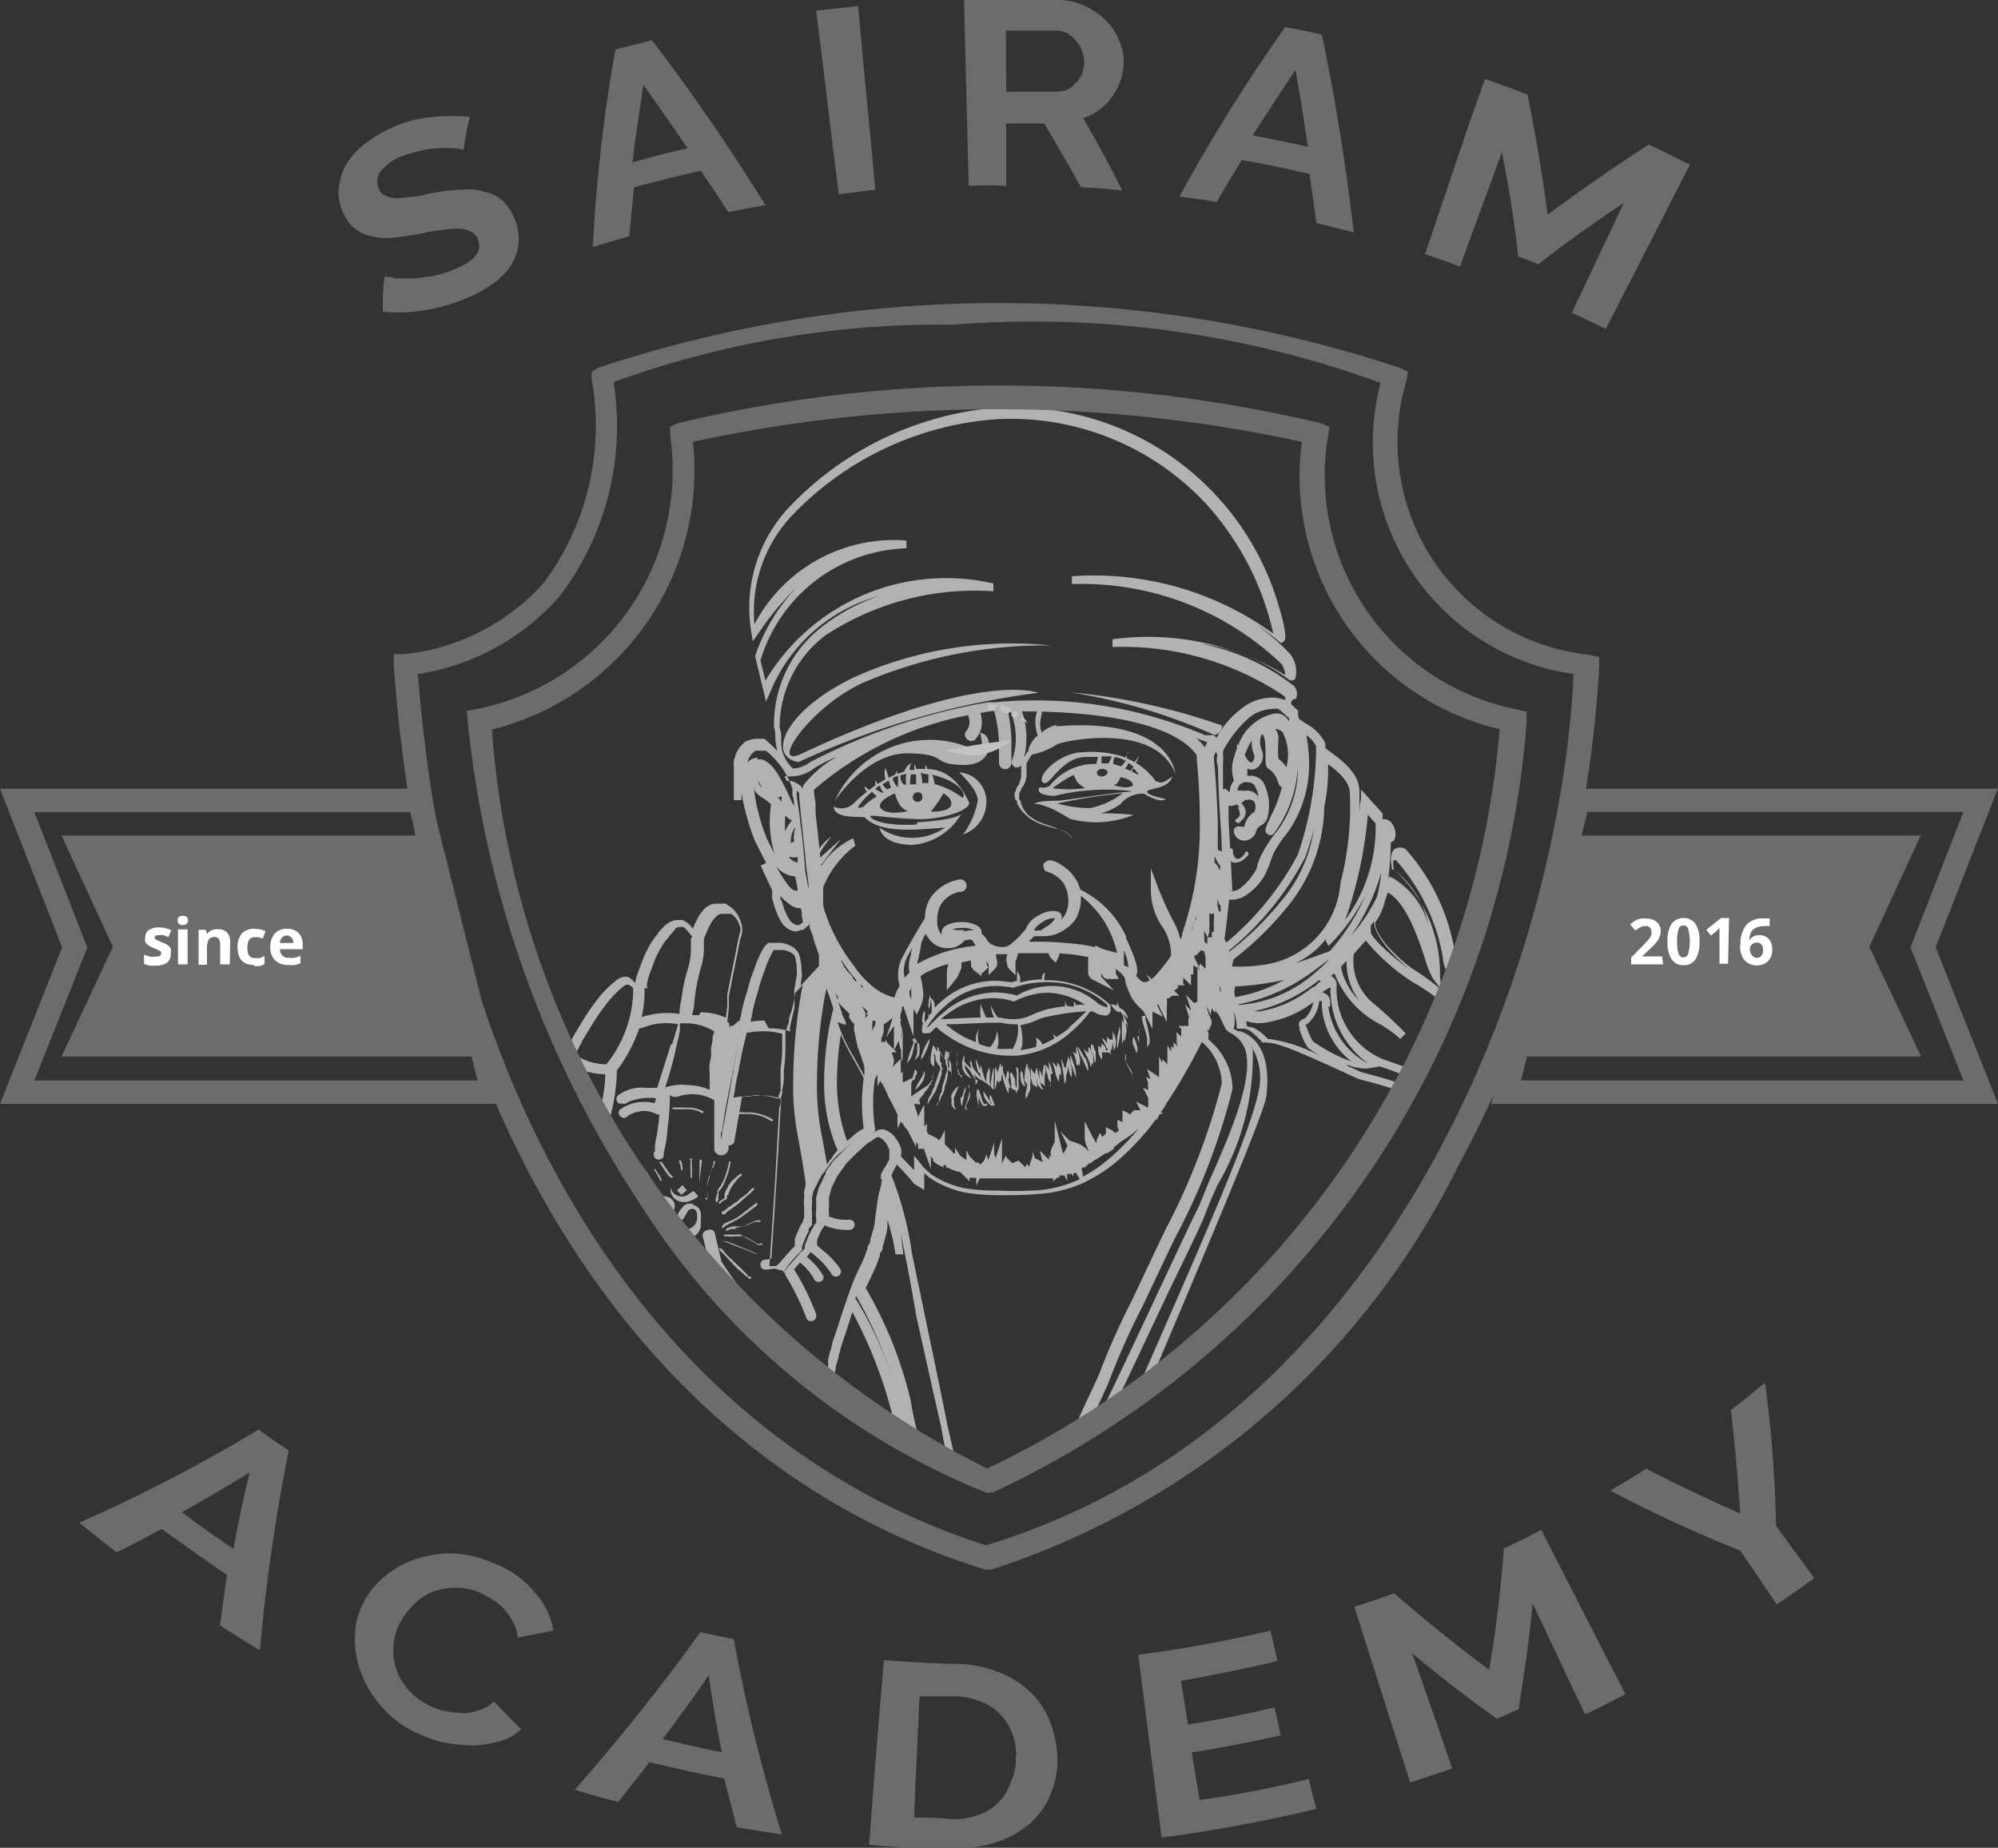 <svg id="Group_363" data-name="Group 363" xmlns="http://www.w3.org/2000/svg" xmlns:xlink="http://www.w3.org/1999/xlink" width="10" height="9.247" viewBox="0 0 10 9.247">
  <rect x="0" y="0" width="10" height="9.247" fill="#333333" stroke="none"/>
  <defs>
    <clipPath id="clip-path">
      <rect id="Rectangle_1034" data-name="Rectangle 1034" width="10" height="9.247" fill="none"/>
    </clipPath>
    <clipPath id="clip-path-2">
      <path id="Path_954" data-name="Path 954" d="M62.619,51.194a1.286,1.286,0,0,1-1.009,1.433,4.522,4.522,0,0,0,2.543,3.8,4.567,4.567,0,0,0,2.628-3.8,1.249,1.249,0,0,1-.989-1.433,4.838,4.838,0,0,0-1.513-.185,5.6,5.6,0,0,0-1.66.185" transform="translate(-61.61 -51.009)" fill="none"/>
    </clipPath>
  </defs>
  <g id="Group_323" data-name="Group 323">
    <g id="Group_322" data-name="Group 322" clip-path="url(#clip-path)">
      <path id="Path_845" data-name="Path 845" d="M44.019,15.166a.127.127,0,0,0-.047-.008.424.424,0,0,0-.074,0,.377.377,0,0,0-.09.012.845.845,0,0,0-.093.027.253.253,0,0,0-.109.078.085.085,0,0,0-.008.086.062.062,0,0,0,.035.035.124.124,0,0,0,.055.012.655.655,0,0,0,.078-.008c.031,0,.066-.012.105-.019a1.013,1.013,0,0,1,.144-.016.285.285,0,0,1,.117.012.2.2,0,0,1,.09.047.274.274,0,0,1,.058.093.254.254,0,0,1,.016.128.267.267,0,0,1-.043.109.376.376,0,0,1-.09.086.6.6,0,0,1-.121.066.938.938,0,0,1-.21.062.8.8,0,0,1-.214.008c0-.058,0-.117.008-.175.012,0,.031,0,.055.008h.086c.031,0,.066-.008.105-.012a.591.591,0,0,0,.109-.035c.1-.043.136-.09.113-.148a.07.07,0,0,0-.035-.039A.148.148,0,0,0,44,15.56a.4.4,0,0,0-.09.008c-.035,0-.07.012-.113.019s-.093.016-.132.019a.3.3,0,0,1-.105-.008.206.206,0,0,1-.078-.035.19.19,0,0,1-.058-.074.242.242,0,0,1-.027-.125.331.331,0,0,1,.035-.121.4.4,0,0,1,.093-.105.665.665,0,0,1,.136-.082.6.6,0,0,1,.21-.055.937.937,0,0,1,.183,0,1.452,1.452,0,0,0-.031.16" transform="translate(-41.702 -14.416)" fill="#6c6c6c"/>
      <path id="Path_846" data-name="Path 846" d="M76.324,5.213l.183-.047c.206.269.393.545.568.825l-.187.035c-.043-.07-.09-.136-.136-.206-.113.023-.226.055-.335.082l-.023.245c-.062.019-.125.035-.183.055a7.936,7.936,0,0,1,.113-.989m.362.495c-.074-.109-.148-.214-.222-.319-.019.128-.039.261-.055.389.093-.027.183-.051.276-.07" transform="translate(-73.244 -4.965)" fill="#6c6c6c"/>
      <path id="Path_847" data-name="Path 847" d="M105.024,1.708c-.039-.308-.074-.611-.113-.919l.21-.023c.027.308.058.611.086.919l-.183.023" transform="translate(-100.826 -0.736)" fill="#6c6c6c"/>
      <path id="Path_848" data-name="Path 848" d="M123.934.926,123.911,0c.16,0,.319,0,.479,0a.307.307,0,0,1,.136.035.352.352,0,0,1,.105.078.29.29,0,0,1,.062.105.228.228,0,0,1,.016.113.3.3,0,0,1-.062.16.278.278,0,0,1-.14.1c.07.121.136.241.195.362-.07-.008-.136-.012-.206-.016-.058-.105-.121-.214-.183-.319-.062,0-.128,0-.191,0V.93a1.5,1.5,0,0,0-.187,0m.187-.471c.082,0,.164,0,.249,0a.2.2,0,0,0,.051-.008.11.11,0,0,0,.043-.031A.14.14,0,0,0,124.5.373a.156.156,0,0,0,.012-.058A.161.161,0,0,0,124.5.252.137.137,0,0,0,124.468.2a.187.187,0,0,0-.043-.035.12.12,0,0,0-.051-.012c-.086,0-.167,0-.253,0Z" transform="translate(-119.086 0)" fill="#6c6c6c"/>
      <path id="Path_849" data-name="Path 849" d="M152.141,3.466c.062.012.121.023.183.039.07.331.121.662.16.989l-.187-.047-.035-.245q-.169-.041-.339-.07c-.043.07-.086.14-.125.21-.062-.012-.125-.019-.187-.027a8.519,8.519,0,0,1,.53-.849m.113.6c-.019-.128-.039-.257-.062-.385-.074.109-.144.218-.214.327.09.019.183.035.276.058" transform="translate(-145.708 -3.331)" fill="#6c6c6c"/>
      <path id="Path_850" data-name="Path 850" d="M183.943,11.338c.086-.183.175-.37.261-.553-.148.1-.292.2-.428.308a1.014,1.014,0,0,0-.1-.039c-.019-.171-.047-.347-.082-.522l-.21.572c-.058-.023-.117-.043-.175-.062.1-.292.195-.584.3-.876.074.023.144.051.214.078.039.2.074.4.1.6.164-.121.331-.238.506-.35.07.031.136.066.206.1-.14.273-.28.549-.421.822l-.171-.082" transform="translate(-176.077 -9.77)" fill="#6c6c6c"/>
      <path id="Path_851" data-name="Path 851" d="M11.114,183.866c.047.035.1.07.144.1a9.31,9.31,0,0,0-.144,1c-.066-.039-.132-.082-.2-.125.012-.086.023-.167.035-.253-.109-.074-.218-.152-.327-.23-.074.039-.148.082-.226.117-.062-.047-.125-.1-.187-.148a7.909,7.909,0,0,0,.9-.467m-.128.6q.035-.193.082-.385c-.113.07-.226.136-.339.2.082.062.171.125.257.183" transform="translate(-9.813 -176.707)" fill="#6c6c6c"/>
      <path id="Path_852" data-name="Path 852" d="M45.636,199.911a.441.441,0,0,1,.109-.132.468.468,0,0,1,.156-.086.587.587,0,0,1,.187-.027.593.593,0,0,1,.206.051.491.491,0,0,1,.2.144.382.382,0,0,1,.093.191l-.179.035a.229.229,0,0,0-.023-.078.353.353,0,0,0-.043-.062.2.2,0,0,0-.055-.047.5.5,0,0,0-.062-.035.279.279,0,0,0-.132-.027.285.285,0,0,0-.117.023.257.257,0,0,0-.093.066.355.355,0,0,0-.066.09.289.289,0,0,0-.031.117.293.293,0,0,0,.016.117.3.3,0,0,0,.066.105.343.343,0,0,0,.113.078.258.258,0,0,0,.078.023.581.581,0,0,0,.082.008.252.252,0,0,0,.078-.016.163.163,0,0,0,.07-.043c.043.047.09.093.136.14a.239.239,0,0,1-.1.058.681.681,0,0,1-.128.023.852.852,0,0,1-.14-.012.555.555,0,0,1-.136-.043.508.508,0,0,1-.187-.132.525.525,0,0,1-.109-.175.45.45,0,0,1-.031-.187.357.357,0,0,1,.043-.167" transform="translate(-43.817 -191.892)" fill="#6c6c6c"/>
      <path id="Path_853" data-name="Path 853" d="M74.538,209.766l.167.035a8.726,8.726,0,0,0,.241.977l-.226-.035c-.019-.082-.043-.164-.062-.245q-.187-.035-.374-.082c-.051.066-.105.132-.156.2-.074-.019-.148-.039-.218-.062.222-.253.432-.514.627-.787m.109.6c-.027-.129-.047-.257-.066-.385-.074.109-.152.214-.23.319.1.023.195.047.3.066" transform="translate(-71.033 -201.598)" fill="#6c6c6c"/>
      <path id="Path_854" data-name="Path 854" d="M111.711,214.289c.023-.308.047-.615.074-.923.121.008.238.016.358.019a.563.563,0,0,1,.21.039.475.475,0,0,1,.156.093.4.4,0,0,1,.1.14.526.526,0,0,1,.043.175.437.437,0,0,1-.027.191.4.4,0,0,1-.1.152.492.492,0,0,1-.171.1.609.609,0,0,1-.23.031,3.69,3.69,0,0,1-.413-.016m.736-.444a.3.3,0,0,0-.023-.121.263.263,0,0,0-.062-.093.279.279,0,0,0-.1-.062.343.343,0,0,0-.128-.023c-.058,0-.113,0-.171,0-.008.2-.019.4-.027.607.062,0,.125,0,.187.008a.377.377,0,0,0,.14-.023.27.27,0,0,0,.1-.066.251.251,0,0,0,.058-.1.231.231,0,0,0,.023-.125" transform="translate(-107.361 -205.058)" fill="#6c6c6c"/>
      <path id="Path_855" data-name="Path 855" d="M147.164,210.306c.012.051.023.1.039.152a7.537,7.537,0,0,1-.775.144c-.039-.3-.078-.611-.117-.915a6.377,6.377,0,0,0,.662-.121l.035.152c-.16.039-.323.07-.483.1.012.074.023.148.035.218.144-.023.288-.051.432-.086.012.047.023.093.031.14-.148.035-.3.062-.444.086.012.078.027.16.039.238a5.386,5.386,0,0,0,.545-.105" transform="translate(-140.614 -201.406)" fill="#6c6c6c"/>
      <path id="Path_856" data-name="Path 856" d="M175.264,197.489c-.086-.183-.175-.37-.261-.553-.016.175-.043.354-.07.53l-.109.047c-.148-.105-.288-.214-.424-.327.066.191.136.385.2.576l-.21.07c-.093-.292-.187-.588-.28-.88.066-.019.132-.043.2-.066.152.132.312.261.475.382.035-.2.058-.4.074-.607.062-.031.125-.058.187-.093.14.273.28.549.421.822-.066.035-.132.07-.2.1" transform="translate(-167.332 -188.912)" fill="#6c6c6c"/>
      <path id="Path_857" data-name="Path 857" d="M207.194,178.1q.228.117.467.222c-.012-.175-.027-.347-.047-.518.058-.043.113-.09.171-.136a6.2,6.2,0,0,1,.055.716l.191.261c-.062.047-.125.09-.187.132-.062-.09-.121-.179-.183-.269a7.04,7.04,0,0,1-.65-.3c.062-.039.125-.074.183-.113" transform="translate(-198.951 -170.748)" fill="#6c6c6c"/>
      <path id="Path_858" data-name="Path 858" d="M53.474,45.139l-.017-.005c-1.68-.524-2.781-2.213-2.946-4.518l0-.059.059,0a1.089,1.089,0,0,0,.692-.357,1.316,1.316,0,0,0,.239-1.019l0-.035.029-.02a6.364,6.364,0,0,1,4.019,0l.038.019-.007.042a1.071,1.071,0,0,0,.917,1.374l.047.011,0,.048a5.968,5.968,0,0,1-.706,2.5,3.968,3.968,0,0,1-2.337,2.019Zm-2.842-4.476c.174,2.218,1.233,3.842,2.843,4.354,2.042-.619,2.873-2.925,2.941-4.36A1.169,1.169,0,0,1,55.45,39.2a5.067,5.067,0,0,0-2.139-.291,4.788,4.788,0,0,0-1.7.287,1.406,1.406,0,0,1-.27,1.072,1.186,1.186,0,0,1-.714.39" transform="translate(-48.54 -37.284)" fill="#6c6c6c"/>
      <path id="Path_859" data-name="Path 859" d="M63.371,55.724l-.01,0a3.634,3.634,0,0,1-1.7-1.42,5.326,5.326,0,0,1-.863-2.409l0-.026.026-.005a1.246,1.246,0,0,0,.985-1.4l0-.02.018-.009a6.9,6.9,0,0,1,3.2,0l.022.008,0,.023a1.221,1.221,0,0,0,.967,1.4l.025.006,0,.026a4.606,4.606,0,0,1-2.647,3.829Zm-2.511-3.813a4.521,4.521,0,0,0,2.511,3.751,4.545,4.545,0,0,0,2.6-3.751,1.276,1.276,0,0,1-.99-1.436,7.119,7.119,0,0,0-3.11,0,1.313,1.313,0,0,1-1.008,1.437" transform="translate(-58.429 -48.284)" fill="#161616"/>
    </g>
  </g>
  <g id="Group_325" data-name="Group 325" transform="translate(2.399 1.986)">
    <g id="Group_324" data-name="Group 324" clip-path="url(#clip-path-2)">
      <path id="Path_860" data-name="Path 860" d="M133.33,96.237a.355.355,0,0,0-.1-.093l.016-.039s-.012.019-.023.035a.364.364,0,0,0-.039-.019c0-.012,0-.027.008-.035a.111.111,0,0,1-.016.031.3.3,0,0,0-.07-.019v-.012s0,.008,0,.012a.3.3,0,0,0-.062-.008.085.085,0,0,0,0-.023c0,.008,0,.016,0,.023a.468.468,0,0,0-.074,0c-.129,0-.241.125-.206.152s.086-.128.218-.128h.058a.2.2,0,0,0-.008.035.287.287,0,0,0-.234.109.067.067,0,0,1-.051.008s-.031.039.074.043a1.086,1.086,0,0,1,.393-.023c-.14.012-.35.047-.374.047s-.1,0-.121.016c0,0,.051-.008.179.074a.493.493,0,0,0,.319-.019,1.426,1.426,0,0,0-.164-.008.287.287,0,0,0,.1-.047.141.141,0,0,1,.117-.051c.019.012.082.047.109.027-.035-.008-.1-.023-.093-.039s.109-.012.125-.074c-.016.012-.051.039-.07.027m-.533.035a.668.668,0,0,1,.109-.07c.019.031.008.035.058.066a.607.607,0,0,1-.167,0m.253-.058c-.016,0-.027-.008-.027-.019s.012-.019.027-.019.027.008.027.019a.036.036,0,0,1-.027.019m.031-.066c-.012,0-.023,0-.035,0v-.035c.019,0,.035,0,.051,0a.152.152,0,0,1-.016.035m.031-.031a.131.131,0,0,1,.055.019.169.169,0,0,1-.023.027l-.039-.012c0-.008,0-.023.008-.035m.093.14s-.023.027-.1,0v0c.023,0,.035-.039.035-.039s.07.012.062.047m-.012-.078-.027-.012a.063.063,0,0,0,.016-.027.118.118,0,0,1,.027.019c-.008.008-.012.016-.016.019M133,96.37a.631.631,0,0,1-.164-.023,2.68,2.68,0,0,1,.327-.051.4.4,0,0,1-.164.074m.21-.183s0-.008.008-.016a.223.223,0,0,1,.027.031.1.1,0,0,1-.035-.016" transform="translate(-129.943 -94.312)" fill="#b2b2b2"/>
      <path id="Path_861" data-name="Path 861" d="M107.528,98.566c-.191.012-.245-.039-.23-.043s.1.012.234.016.276-.051.257-.086c-.055-.117-.128-.164-.206-.164l-.012-.023c0,.008,0,.016,0,.023a.146.146,0,0,0-.043,0,.233.233,0,0,1-.012-.027c0,.008,0,.016,0,.031-.008,0-.016,0-.023,0,0-.019.008-.035.008-.035a.078.078,0,0,0-.035.043l-.035.012a.047.047,0,0,1,0-.019l-.012.023a.232.232,0,0,0-.031.016c-.008-.027-.016-.051-.016-.051a.092.092,0,0,0,0,.058l-.039.023a.2.2,0,0,1-.012-.019v.027a.215.215,0,0,0-.031.023.172.172,0,0,0-.023-.019.042.042,0,0,0,.012.027.7.7,0,0,0-.066.058.086.086,0,0,1-.1.016c0,.066.14.047.156.055.082.086.28.058.4.051a.289.289,0,0,1-.327,0s.008.086.167.086a.311.311,0,0,0,.245-.16c0,.008-.031.035-.222.047m.222-.125a.4.4,0,0,0-.136-.066.205.205,0,0,0-.012-.047c.175.043.167.125.148.113m-.093-.019c.012,0,.078.055.012.082a.21.21,0,0,1-.074.008.557.557,0,0,0,.062-.09m-.074-.1v.047c-.012,0-.019,0-.031,0a.2.2,0,0,0-.008-.051.115.115,0,0,0,.039.008m-.031.109a.024.024,0,1,1-.023-.019.02.02,0,0,1,.023.019m-.058-.109c.008,0,.019,0,.027,0,0,.019,0,.039,0,.051a.086.086,0,0,0-.031,0Zm-.023,0a.259.259,0,0,0,0,.051s-.008,0-.012,0a.057.057,0,0,1-.016-.047.092.092,0,0,0,.031-.008m-.043.016c0,.019,0,.035,0,.047s0,0-.008,0a.091.091,0,0,1-.019-.039c.008-.008.016-.008.023-.012m-.012.086s.016.078.066.09c0,0-.113.027-.14-.019-.012-.035.074-.07.074-.07m-.031-.066a.242.242,0,0,0,.012.039s-.012,0-.016.008a.061.061,0,0,1-.027-.027.218.218,0,0,0,.031-.019m-.043.031a.061.061,0,0,0,.019.031.014.014,0,0,0-.008,0,.158.158,0,0,1-.035-.019.06.06,0,0,1,.023-.016m-.082.105s-.031.012-.027,0a.308.308,0,0,1,.07-.074l.023.023a.254.254,0,0,0-.066.051" transform="translate(-105.339 -96.426)" fill="#b2b2b2"/>
      <path id="Path_862" data-name="Path 862" d="M123.311,99.266s.093.086.093.14a.413.413,0,0,1-.074.171.173.173,0,0,0,.117-.167.147.147,0,0,0-.136-.144" transform="translate(-120.909 -97.387)" fill="#b2b2b2"/>
      <path id="Path_863" data-name="Path 863" d="M100.665,83.2a4.077,4.077,0,0,1,1.2-.347s-.288-.117-1.191.308c-.156.066.055-.245.323-.362a2.313,2.313,0,0,1,.931-.183,1.923,1.923,0,0,0-.977.156c-.35.164-.452.4-.284.428" transform="translate(-99.068 -81.372)" fill="#b2b2b2"/>
      <path id="Path_864" data-name="Path 864" d="M118.415,125.05s0,.008,0,.012v.008a.008.008,0,0,0,.008.008.014.014,0,0,0,.012,0h.012s0,0,0,0,0,0,.008,0l.031-.031h0a.253.253,0,0,0,.043.035.56.56,0,0,0,.323.109h.035a.467.467,0,0,0,.276-.121.587.587,0,0,0,.093-.1h.016a.1.1,0,0,0,.051.019.029.029,0,0,0,.019,0,.039.039,0,0,0,.016-.019.029.029,0,0,0,0-.016v-.008s0,0,0-.008a.471.471,0,0,0-.319-.125h-.012v-.012a.058.058,0,0,0,0-.027.045.045,0,0,0-.012.027v.008a.431.431,0,0,0-.109.016V124.8a.059.059,0,0,0-.016-.031c0,.008,0,.019,0,.031s0,.012,0,.016a.25.25,0,0,0-.027.008.641.641,0,0,0-.082-.008.411.411,0,0,0-.276.109.18.18,0,0,0-.027.027s0-.012,0-.016a.041.041,0,0,0-.023-.035.249.249,0,0,1,.008.035c0,.016,0,.023,0,.035s-.012.012-.016.019,0-.008,0-.012,0-.023.008-.035a.224.224,0,0,0,0-.058.211.211,0,0,0-.008.058.108.108,0,0,1,0,.035V125c-.008.012-.016.019-.019.027V125a.086.086,0,0,0,0-.035.074.074,0,0,0-.012.035.049.049,0,0,0,0,.023.01.01,0,0,1,0,.016s0,0,0,.008m.444.109a.423.423,0,0,1-.07,0c.016-.027,0-.09,0-.09a.133.133,0,0,1-.035.082.223.223,0,0,1-.055-.016.122.122,0,0,1,0-.074.1.1,0,0,0-.016.066c-.023-.012-.047-.019-.066-.031a.4.4,0,0,1-.074-.051s-.008,0-.008-.008c.062,0,.179-.008.241-.008h.035a.29.29,0,0,0,.07.008h.012a.19.19,0,0,1-.027.125m.288-.109c-.019.016-.043.031-.066.047a.044.044,0,0,1-.019-.016.081.081,0,0,0,.008.023.464.464,0,0,1-.062.031c0-.016-.031-.035-.031-.035a.1.1,0,0,1,0,.047.46.46,0,0,1-.078.016c.019-.023.008-.1,0-.125a.348.348,0,0,0,.078-.023.2.2,0,0,1,.058-.019,1.169,1.169,0,0,1,.195-.027c-.019.016-.047.047-.09.082m.039-.109a.064.064,0,0,0-.012-.023s0,.016,0,.023-.023,0-.035,0l-.012-.027a.043.043,0,0,1,0,.031.023.023,0,0,0-.016,0,.6.6,0,0,0-.082.016.537.537,0,0,0-.062.023.2.2,0,0,1-.1.023.221.221,0,0,1-.062-.008h-.012a.28.28,0,0,1-.035-.062.183.183,0,0,0,.016.062h-.039a.477.477,0,0,1-.027-.066.2.2,0,0,0,0,.066c-.066,0-.156.008-.2.008a.593.593,0,0,1,.09-.062.384.384,0,0,1,.171-.043.321.321,0,0,1,.1.016h.008a.372.372,0,0,1,.164-.043.352.352,0,0,1,.191.062.122.122,0,0,0-.047,0m-.748.113h0a.448.448,0,0,1,.093-.109.377.377,0,0,1,.253-.1.581.581,0,0,1,.082.008h.008a.508.508,0,0,1,.167-.027.44.44,0,0,1,.3.113.014.014,0,0,1,0,.012,0,0,0,0,1,0,0h0a.1.1,0,0,1-.051-.023.346.346,0,0,0-.4-.035.49.49,0,0,0-.105-.016.411.411,0,0,0-.245.086c-.023.019-.043.035-.058.051l-.012.012-.023.023s0,0,0,0" transform="translate(-116.199 -121.894)" fill="#b2b2b2"/>
      <path id="Path_865" data-name="Path 865" d="M138.011,128.694h0" transform="translate(-135.036 -125.666)" fill="#b2b2b2"/>
      <path id="Path_866" data-name="Path 866" d="M158.687,103.021a.072.072,0,0,1,.008.027.023.023,0,0,1,0,.016s-.008.012-.016.016-.008.012,0,.016.012.008.016,0a.132.132,0,0,0,.023-.023.072.072,0,0,0,.008-.027.059.059,0,0,0-.016-.039.115.115,0,0,0-.012-.016.011.011,0,0,0-.016.016l.012.012" transform="translate(-154.89 -100.967)" fill="#b2b2b2"/>
      <path id="Path_867" data-name="Path 867" d="M130.433,91.436a.164.164,0,0,0-.078.039.12.12,0,0,1-.008-.043.268.268,0,0,1,.008-.051c0-.008,0-.012-.008-.016s-.012,0-.016.008a.142.142,0,0,0-.008.055.222.222,0,0,0,.012.062.131.131,0,0,0-.047.074s0,.008-.008.012a.082.082,0,0,1-.016.023.19.19,0,0,0-.012.027s0,.008,0,.016a.169.169,0,0,0,0,.019v.031a.091.091,0,0,1-.008.031c0,.012-.012.019-.016.031s0,.012-.008.019a.042.042,0,0,0,0,.019v0c0,.008,0,.016.008.023s0,.016.008.023a.086.086,0,0,0,.012.019.069.069,0,0,0,.016.019.252.252,0,0,0,.035.031.427.427,0,0,0,.043.023.786.786,0,0,0,.09.027.189.189,0,0,1,.043.016l.019.012L130.5,92h.008V92a.069.069,0,0,1-.019-.016l-.019-.012-.043-.019c-.031-.012-.058-.019-.086-.031a.344.344,0,0,1-.039-.023.119.119,0,0,1-.031-.031.085.085,0,0,1-.012-.019c0-.008-.008-.012-.008-.019s0-.012-.008-.019a.035.035,0,0,1,0-.019.014.014,0,0,1,0-.012.03.03,0,0,1,.008-.016c0-.012.012-.019.016-.031a.114.114,0,0,0,.012-.039v-.043a.012.012,0,0,1,0-.008s0-.008,0-.012l.012-.023a.082.082,0,0,1,.016-.023l0,0a.368.368,0,0,0,.125-.051c.027-.016.491-.117.592.148,0,.019,0-.288-.6-.238" transform="translate(-127.54 -89.795)" fill="#b2b2b2"/>
      <path id="Path_868" data-name="Path 868" d="M108.039,94.266s.023.082-.008.093a.523.523,0,0,0-.72.245s.156-.241.366-.238.109.055.276.058.148-.16.086-.16" transform="translate(-105.532 -92.582)" fill="#b2b2b2"/>
      <path id="Path_869" data-name="Path 869" d="M138.274,89.133a3.193,3.193,0,0,0-.763-.167,2.88,2.88,0,0,1,.724.214.047.047,0,0,0,.039-.047" transform="translate(-134.556 -87.488)" fill="#b2b2b2"/>
      <path id="Path_870" data-name="Path 870" d="M157.8,109.093a.125.125,0,0,1-.027.023.029.029,0,0,1-.016,0h0s0,0-.008-.008a.055.055,0,0,1-.008-.023v-.012a.012.012,0,0,0-.023,0,.145.145,0,0,0,0,.031l.012.023s.008.008.012.008a.023.023,0,0,0,.016,0,.072.072,0,0,0,.027-.008.194.194,0,0,0,.031-.027.012.012,0,0,0,0-.016c0-.008-.012,0-.016,0" transform="translate(-153.969 -106.805)" fill="#b2b2b2"/>
      <path id="Path_871" data-name="Path 871" d="M86.319,142.278h0c.016,0,.039,0,.062,0a.135.135,0,0,1,.082.019h.008v-.008a.169.169,0,0,0-.09-.019.6.6,0,0,0-.066,0s0,0,0,.008a.005.005,0,0,1,.008,0" transform="translate(-85.349 -138.713)" fill="#b2b2b2"/>
      <path id="Path_872" data-name="Path 872" d="M94.5,142.878h0c.008,0,.023,0,.043,0a.213.213,0,0,1,.132.035h.008a.005.005,0,0,0,0-.008.242.242,0,0,0-.14-.035.194.194,0,0,0-.043,0s0,0,0,.008,0,0,0,0" transform="translate(-93.215 -139.289)" fill="#b2b2b2"/>
      <path id="Path_873" data-name="Path 873" d="M132.956,132.566a.3.3,0,0,1,.1.3c-.09.444-1.032,2.305-1.16,2.94-.008.055.051.039.066.008a1.846,1.846,0,0,1,.253-.775c.218-.549.864-2.021.88-2.149s0-.284-.136-.327" transform="translate(-129.156 -129.39)" fill="#b2b2b2"/>
      <path id="Path_874" data-name="Path 874" d="M61.405,49.134a2.7,2.7,0,0,1-1.906-.773,2.585,2.585,0,0,1-.788-1.863V44.306a2.6,2.6,0,0,1,.788-1.867,2.737,2.737,0,0,1,3.812,0,2.6,2.6,0,0,1,.788,1.867V46.5a2.6,2.6,0,0,1-.788,1.863,2.713,2.713,0,0,1-1.906.773m0-7.429a2.674,2.674,0,0,0-1.879.762,2.565,2.565,0,0,0-.777,1.839V46.5a2.547,2.547,0,0,0,.777,1.836,2.7,2.7,0,0,0,3.758,0,2.561,2.561,0,0,0,.777-1.816h-.019a2.52,2.52,0,0,1-.573,1.585l-.044.054.01-.069a1.427,1.427,0,0,1,.03-.149l-.014,0q-.017.109-.038.229l0,.016,0,0a1.38,1.38,0,0,1-.13.134,2.668,2.668,0,0,1-1.721.753h-.013l-.006-.011a.143.143,0,0,0-.025-.031c-.112-.052-.127-.117-.168-.307l-.018-.083-.009-.043c.025.13.045.231.047.251a.435.435,0,0,0,.074.2l.023.031h-.038a2.554,2.554,0,0,1-.815-.128v.006l-.033-.011a2.662,2.662,0,0,1-1.016-.62,1.776,1.776,0,0,1-.165-.177l-.006-.007v0l-.01-.012a2.628,2.628,0,0,1-.373-.6L59,47.537l-.015-.034a2.464,2.464,0,0,1-.208-1v-.29l0,0c.033-.05.067-.1.1-.146L58.925,46l.025-.033c.02-.026.04-.053.062-.078l.046-.054.064-.064h0l0-.02.006-.032a.431.431,0,0,1,.016-.069c0-.008,0-.019.007-.03s.006-.021.008-.03l.016-.063.039-.126.012-.032.012-.032a.134.134,0,0,1,.017-.035v0a.091.091,0,0,1,.015-.025l.014-.026c.005-.01.01-.02.016-.03l.035-.058a1.09,1.09,0,0,1,.075-.111.5.5,0,0,1,.044-.052.49.49,0,0,1,.049-.045.093.093,0,0,1,.026-.017.061.061,0,0,1,.028-.006.028.028,0,0,1,.021.007.054.054,0,0,1,.012.01l0,0h0l.014.014a.3.3,0,0,1,.014-.053l.012-.031.012-.032a.47.47,0,0,1,.065-.118.091.091,0,0,0,.013-.017l.006-.009.026-.026a.049.049,0,0,1,.016-.012.036.036,0,0,1,.016-.009.088.088,0,0,1,.033-.008h.024l.012.006a.116.116,0,0,1,.028.023l.012.014,0,.006,0-.006c.008-.02.016-.036.024-.052a.193.193,0,0,1,.035-.048.084.084,0,0,1,.06-.025h.027a.031.031,0,0,1,.014,0h.005l.006.006.009.005a.145.145,0,0,1,.043.043.215.215,0,0,1,.023.058c0,.006,0,.008,0,.01a.045.045,0,0,1,0,.023.1.1,0,0,1-.008.028l-.058.29a.275.275,0,0,0,0,.027c0,.01,0,.021,0,.031l-.008.071,0,0,.01.007,0,.012,0,.008h0l.008-.008h.012l.029-.026v.01a.48.48,0,0,0,.014-.06,1,1,0,0,1,.028-.1.714.714,0,0,1,.031-.1l.006-.016a.536.536,0,0,1,.034-.08.109.109,0,0,1,.013-.021.057.057,0,0,1,.015-.016l.006-.006.018,0h.035a.123.123,0,0,1,.055.014.088.088,0,0,1,.044.04.285.285,0,0,1,.014.094.07.07,0,0,1,0,.029l-.006.039.093-.1v-.054l-.017-.049a.359.359,0,0,1-.014-.048.252.252,0,0,0-.01-.026.058.058,0,0,1-.006-.024.1.1,0,0,0,0-.022.059.059,0,0,1,0,.006v.008l-.006.006-.015.013-.012.01,0,0-.011,0a.086.086,0,0,1-.031.007.1.1,0,0,1-.067-.048.31.31,0,0,1-.033-.075l-.012-.04a.065.065,0,0,1,0-.019v-.017a.094.094,0,0,0-.012-.031l0,0a.116.116,0,0,0-.007-.015.155.155,0,0,1-.009-.02l-.03-.064.027-.014-.037-.073-.017-.033a1.226,1.226,0,0,1-.069-.244v.036h-.019l-.019,0a.04.04,0,0,1,0-.012.142.142,0,0,1,0-.021c0-.005,0-.011,0-.018l0-.042v-.076a.055.055,0,0,1,0-.024.036.036,0,0,1,.005-.02.127.127,0,0,1,.036-.064l.012-.012a.039.039,0,0,1,.011-.008l.006,0a.094.094,0,0,1,.04-.01h.02l.014,0a.024.024,0,0,1,.021.011.56.56,0,0,1,.053.051.337.337,0,0,1-.011-.069.149.149,0,0,0-.006-.051l0-.007a.615.615,0,0,1,.24-.495.959.959,0,0,1,.284-.154.82.82,0,0,0-.538.469l-.026.059-.054-.225,0-.005a.945.945,0,0,1,.209-.344,1.422,1.422,0,0,0-.186.222l-.035.05-.008-.047a.734.734,0,0,1,.189-.623,1.614,1.614,0,0,1,1.054-.5h.025a1.379,1.379,0,0,1,1.374,1c.047.155.028.168.022.172l-.012.008-.012-.01a1.278,1.278,0,0,0-.578-.275,1.122,1.122,0,0,1,.635.339l0,0a.139.139,0,0,1,.025.125.025.025,0,0,1-.035,0,.956.956,0,0,0-.439-.177,1.112,1.112,0,0,1,.445.194l.012.009a.056.056,0,0,1,.02.074H62.9l-.013.014,0,.012.029.027.006.006v.008a.078.078,0,0,1,0,.016l.005.017.031.021a.232.232,0,0,1,.1.1.2.2,0,0,1,0,.024l.012.01.019.014c.048.035.136.1.14.187,0,.031,0,.073,0,.121q0-.039.008-.079l0-.045.108.12v.006s0,.009,0,.022h.006a.052.052,0,0,1,.042.023.1.1,0,0,1,.016.066.036.036,0,0,1-.023.028,1.589,1.589,0,0,1-.015.2l0-.012.007-.017.018.007a.4.4,0,0,1,.179.235.468.468,0,0,0-.174-.277l-.01,0,0-.011c-.006-.035-.009-.073.014-.092a.053.053,0,0,1,.055,0l0,0,0,0a1.025,1.025,0,0,1,.245.506.185.185,0,0,0,.027.085,2.14,2.14,0,0,1,.288.512v.333l.023.017V44.306a2.565,2.565,0,0,0-.777-1.84,2.66,2.66,0,0,0-1.879-.761m-.782,7.208a2.506,2.506,0,0,0,.762.124.458.458,0,0,1-.062-.186c-.007-.059-.185-.942-.187-.951l.036-.011c-.025-.061-.05-.116-.068-.159l-.018-.041c-.009-.02-.015-.034-.021-.047a2.544,2.544,0,0,1-.139-.446,2.255,2.255,0,0,0-.217-.586l-.01.032-.023.072-.02.058a.29.29,0,0,1-.008.029c0,.009-.006.018-.007.027s-.005.021-.008.031-.006.018-.007.027l0,0a.051.051,0,0,0,0,.009.072.072,0,0,1-.006.018l-.006.022v.008l-.006.006-.007.01a.086.086,0,0,1-.013.017l0,.005a.126.126,0,0,1-.015.02.3.3,0,0,1-.026.034l-.013.016c-.028.036-.056.068-.083.1L60.4,47.2l-.042.046-.09.094a.03.03,0,0,1-.016.008Zm.559-1a5.85,5.85,0,0,1,.179.72l.018.083c.041.187.052.237.15.281l.006,0a.229.229,0,0,1,.028.033,2.63,2.63,0,0,0,1.685-.741,1.362,1.362,0,0,0,.124-.127v-.005A5.309,5.309,0,0,0,63.5,46.5l-.006-.029.029.006c.017,0,.163.055.042.735-.034.23-.056.394-.071.507a2.622,2.622,0,0,1,.376-.8l.1-.1-.065.127a5.768,5.768,0,0,0-.421,1.071A2.477,2.477,0,0,0,64,46.5v-.019h.023V45.83l-.121-.1a2.207,2.207,0,0,0-.643-.277l-.039-.011c-.371-.173-.405-.176-.457-.181l-.018,0H62.74l0-.005c-.062-.065-.079-.065-.1-.064h-.025l0-.017a.275.275,0,0,0-.016-.072.2.2,0,0,1,0,.093l.008,0a.192.192,0,0,1,.088.1,1.26,1.26,0,0,1-.176.677c-.028.062-.051.116-.065.155s-.093.2-.182.384c-.144.305-.323.685-.345.724a7.1,7.1,0,0,0-.4,1.155.461.461,0,0,0,.053.147l-.035.018c-.021-.039-.034-.045-.046-.05a.066.066,0,0,1-.042-.051c-.007-.04-.021-.113-.037-.194l0-.023a.179.179,0,0,1-.014-.059c0-.009,0-.03-.008-.055-.013-.071-.026-.138-.033-.185a.839.839,0,0,0-.02-.082c-.005-.02-.016-.054-.031-.094s-.028-.07-.042-.105a1.745,1.745,0,0,1-.068-.183c-.006-.021-.014-.054-.024-.1a1.122,1.122,0,0,1-.039-.16l-.006-.032c-.051-.223-.112-.5-.126-.562-.017-.109-.05-.281-.077-.41.008.055.013.1.014.11v0l-.039,0v0a1.1,1.1,0,0,0-.04-.172l0,.021a.219.219,0,0,1-.006.048l-.01.038-.008.026c0,.008,0,.017-.008.026s-.006.017-.007.024v0a.176.176,0,0,0-.009.023.212.212,0,0,1-.011.028l-.011.025-.012.026-.027.056v0a2.06,2.06,0,0,1,.224.558,2.022,2.022,0,0,0,.171.543l.023.054a2.38,2.38,0,0,1,.188.512c0,.05.132.521.167.638l.031.1-.065-.087a2.936,2.936,0,0,1-.171-.546,2.321,2.321,0,0,0-.129-.368m-1.754.216a1.731,1.731,0,0,0,.156.166,2.621,2.621,0,0,0,.968.6l-.622-2.635a.031.031,0,0,1,0-.028.028.028,0,0,1,.02-.013.031.031,0,0,1,.026,0,.028.028,0,0,1,.013.022l.248,1.048.034-.034.042-.046c.031-.031.058-.062.085-.092s.056-.068.083-.1a.25.25,0,0,1,.025-.034l.013-.016a.118.118,0,0,0,.018-.02l0-.005a.064.064,0,0,0,.012-.018l.006-.024a.1.1,0,0,0,0-.014.087.087,0,0,1,0-.018.333.333,0,0,1,.016-.06.3.3,0,0,1,.016-.058l.019-.057c.021-.067.047-.143.078-.226l.024-.052.012-.025.012-.026a.173.173,0,0,0,.009-.023.24.24,0,0,1,.01-.026c0-.008,0-.016.008-.025s.006-.017.007-.024l.017-.058a.2.2,0,0,0,.006-.042l.016-.112.006-.029L60.83,46l0,0a.051.051,0,0,0,0-.009.072.072,0,0,1,.006-.018.049.049,0,0,0,0-.009.073.073,0,0,1,.005-.018l-.007,0,0-.025.014-.027a.145.145,0,0,0,.018-.03l.01-.019a.039.039,0,0,1,0-.007V45.8a.115.115,0,0,0-.019-.038.073.073,0,0,0-.028-.025.018.018,0,0,0-.019,0l-.027.019a.112.112,0,0,0-.025.017l-.051.047-.047.047-.017.025a.068.068,0,0,0-.009.012.1.1,0,0,1-.011.015l-.005.008a.058.058,0,0,0-.008.014l-.023.047-.013.049a.055.055,0,0,0,0,.01.143.143,0,0,1,0,.016s0,.008,0,.013a.085.085,0,0,0,0,.015v0l0,0a.077.077,0,0,0,0,.022v.021l.009,0a.169.169,0,0,0,.065.014l.01,0,.017,0c.026,0,.027.021.027.023a.024.024,0,0,1-.018.027.117.117,0,0,1-.036,0,.235.235,0,0,1-.095-.022h0l0,0-.008.011a.153.153,0,0,0-.015.027.283.283,0,0,0-.016.039l0,.009,0,0a.045.045,0,0,1,0,.013c.008.008.02.019.034.03a.447.447,0,0,1,.086.094l0,0v.006c0,.026-.021.027-.023.027a.024.024,0,0,1-.026-.016.413.413,0,0,0-.062-.072l-.027-.023-.013-.011,0,0-.005.006-.005.006-.01.011.018.016a.337.337,0,0,1,.066.083l0,0v0c0,.026-.021.027-.023.027a.024.024,0,0,1-.026-.017.289.289,0,0,0-.069-.08l-.015.017a.11.11,0,0,1-.015.017l0,0a1.248,1.248,0,0,1,.111.225v.007c0,.026-.021.027-.023.027a.024.024,0,0,1-.027-.018,1.247,1.247,0,0,0-.105-.213l0-.007h0l-.016-.016h0a.129.129,0,0,1-.037-.009l0,0-.041.006h0c-.029,0-.03-.021-.03-.023,0-.027.021-.027.023-.027l.032-.005.026-.4.023-.4a.278.278,0,0,0-.1-.017.351.351,0,0,0-.062.006l-.015,0a.03.03,0,0,1-.018-.005l-.005.028-.036.208,0,0a.039.039,0,0,1-.029.014A.032.032,0,0,1,60,45.8l0-.077v-.173a.213.213,0,0,0-.113-.03.232.232,0,0,0-.073.013l-.013,0a.026.026,0,0,1-.023-.011,1.186,1.186,0,0,1-.012.169.571.571,0,0,1-.019.121.046.046,0,0,1,0,.014s0,.021-.027.021c0,0-.023,0-.023-.027v-.008l.006-.006s0-.005,0-.01a.071.071,0,0,0,0-.011c0-.023.008-.05.012-.077s.008-.059.01-.087h-.012l0,0a.121.121,0,0,0-.064-.017.149.149,0,0,0-.084.026.022.022,0,0,1-.035,0,.022.022,0,0,1,0-.035.209.209,0,0,1,.119-.037.2.2,0,0,1,.052.007l.008-.025a.279.279,0,0,0-.138.018v0l-.013.008a.023.023,0,0,1-.02,0H59.52l-.008-.013a.025.025,0,0,1,.007-.028.2.2,0,0,1,.142-.037h.053l.069-.218.006,0,.03-.1h0v0a.3.3,0,0,0-.058-.006.316.316,0,0,0-.124.025l0,0h-.012a.78.78,0,0,1-.113.213v.025a1.009,1.009,0,0,1-.031.2.185.185,0,0,1,0,.029.058.058,0,0,0,0,.008v.082c0,.1-.008.264-.008.266v.011l-.01.01a.072.072,0,0,1-.021.015l-.009.007-.036.024a.3.3,0,0,1-.15.05h0a.028.028,0,0,1-.027-.027V46.1l.006-.006a.032.032,0,0,1,.022-.01h0a.327.327,0,0,0,.16-.063.105.105,0,0,0,.019-.012v-.02a.31.31,0,0,0,0-.061c0-.05,0-.115,0-.163a.3.3,0,0,0-.058,0,.385.385,0,0,0-.1.013l-.012,0a.024.024,0,0,1-.027-.023.026.026,0,0,1,.011-.023.024.024,0,0,1-.026-.023.024.024,0,0,1,.017-.026.378.378,0,0,1,.159-.036h.032c0-.006,0-.013,0-.02s.008-.039.012-.062a.592.592,0,0,0,.019-.137v-.008a.375.375,0,0,1-.143-.032.026.026,0,0,1,.01-.05h.012l.008.006.028.011a.3.3,0,0,0,.091.015h0a.606.606,0,0,0,.134-.358v-.022a.02.02,0,0,1-.005-.007l0,0a.048.048,0,0,1-.015-.011l0,0-.015,0a.061.061,0,0,0-.017.011.484.484,0,0,0-.046.043.472.472,0,0,0-.041.049,1.058,1.058,0,0,0-.073.107l-.035.058c-.006.009-.01.019-.015.028s-.01.02-.016.03l0,0a.055.055,0,0,0-.009.015l0,.007a.109.109,0,0,0-.015.029l-.012.032-.012.032-.038.123L59.2,45.6c0,.009,0,.02-.008.032s-.006.02-.007.03a.414.414,0,0,0-.015.066l-.006.033-.006.033a.02.02,0,0,1,0,.011l.023.523c0,.029,0,.059,0,.09s0,.06,0,.089v.585a.142.142,0,0,0,0,.038.209.209,0,0,0,.01.037.247.247,0,0,1,.013.051v.012a.091.091,0,0,1-.01.02l0,.006-.086.146-.072.112a2.592,2.592,0,0,0,.341.558l.4-1.777,0,0a.039.039,0,0,1,.029-.013h.008l.006.006a.039.039,0,0,1,.013.029v0Zm2.057.294,0,.028a.045.045,0,0,0,.009.018.363.363,0,0,1-.014-.046m-.026-.139c.009.049.018.093.024.127a.07.07,0,0,1,0-.024,7.151,7.151,0,0,1,.4-1.168c.019-.035.2-.414.342-.719.089-.189.166-.353.182-.383s.038-.092.065-.155c.089-.2.223-.5.175-.648a.153.153,0,0,0-.072-.081.06.06,0,0,1-.029-.027l-.006-.013c-.01-.021-.031-.065-.046-.089v0l.017.034-.017-.017v.012l-.012-.025,0,0-.007.02V45.1l0,0v.027l-.018-.045,0,0a.088.088,0,0,1,0,.013.105.105,0,0,1,.007.022l.015.034,0,.009a.033.033,0,0,0,0,.007.039.039,0,0,1-.009.018h0l0,0v.012h-.013a.04.04,0,0,1,.006.019.031.031,0,0,1,0,.014v.016a.326.326,0,0,1,.121.247,3.253,3.253,0,0,1-.271.714c-.019.033-.08.165-.126.261s-.055.117-.058.122a3.458,3.458,0,0,0-.166.374l-.033.073a6.856,6.856,0,0,0-.453,1.232Zm-.031-.162.013.069a7.145,7.145,0,0,1,.439-1.172l.033-.072a3.773,3.773,0,0,1,.17-.382l.054-.115c.048-.1.108-.23.127-.264a3.364,3.364,0,0,0,.266-.7.282.282,0,0,0-.1-.209,2.8,2.8,0,0,1-.177.308l-.008.015v0l-.021.031h.014l-.021.011-.014.029v-.01a1.258,1.258,0,0,1-.19.207.751.751,0,0,1-.161.107v.007l0-.006a.652.652,0,0,1-.217.06,2.058,2.058,0,0,1-.216.008h-.012a1.021,1.021,0,0,1-.155-.012.5.5,0,0,1-.187-.077l-.024-.021v.084L61,45.968a.916.916,0,0,0-.076-.085l-.012-.013c0,.01-.009.02-.014.031a.19.19,0,0,0-.011.026v0a1.7,1.7,0,0,1,.1.372c0,.012.035.172.07.343.042.2.088.423.11.535.016.07.031.136.044.188.03.1.07.209.1.3l.03.084a.9.9,0,0,1,.051.172l0,.01c.013.061.026.135.033.187m-.377-.63a.826.826,0,0,0,.05.135c.006.013.013.028.022.048l.018.041c.033.076.084.2.129.309a2.522,2.522,0,0,0-.143-.349L61.1,47.62c-.016-.039-.034-.083-.053-.129M58.812,46.22V46.5a2.43,2.43,0,0,0,.19.954l.1-.166.035-.062.006-.012-.007-.016c-.008-.018-.016-.035-.024-.056a.213.213,0,0,1-.009-.054V46.95l0-.09,0-.179,0-.09v-.039a.175.175,0,0,1,0-.046c0-.057,0-.117-.008-.178l-.016-.359,0-.111-.045.052c-.022.024-.041.05-.06.076l-.025.032-.045.061c-.035.047-.068.092-.1.139m1.443,1.11h0m-1.108-.469h0l0,.09v.135a.169.169,0,0,0,.007.04.19.19,0,0,1,0-.04Zm1.566-.319.008.012a1.829,1.829,0,0,1,.209.5,2.1,2.1,0,0,0-.213-.524l0,.01m2.842.031a2.746,2.746,0,0,1,0,.475,1.109,1.109,0,0,0,0-.475m-3.327-.141h0m.117-.012,0,0,.011-.012a.082.082,0,0,0,.011-.013l.024-.028h0l.017-.019h0l.006-.007.013-.015a.066.066,0,0,1,.017-.017l.013-.013,0-.007a.055.055,0,0,1,.008-.027l0,0a.245.245,0,0,1,.016-.039.166.166,0,0,1,.021-.037l0,0,0,0,0-.006,0,0v0l.012-.012v-.027a.1.1,0,0,1,0-.035.142.142,0,0,1,0-.018.055.055,0,0,0,0-.009v-.006a.1.1,0,0,0,0-.013.085.085,0,0,1,0-.019l.013-.049.023-.047a.082.082,0,0,1,.011-.021l0-.007,0-.005.007-.01a.086.086,0,0,1,.013-.017l.017-.025.072-.073.028-.024a.134.134,0,0,1,.031-.022l.005,0-.024.014a.1.1,0,0,1-.015.011l-.01.007-.028.024a.178.178,0,0,1-.029.025h0l-.02.02-.022.026-.018.026a.068.068,0,0,0-.009.012.086.086,0,0,1-.013.017.059.059,0,0,0-.008.013l-.009.015-.029.059-.007.033a.1.1,0,0,0,0,.016.129.129,0,0,1,0,.02.091.091,0,0,0,0,.029.125.125,0,0,1,0,.021.089.089,0,0,0,0,.014v.035l-.01.01a.033.033,0,0,1-.007.009l0,.006,0,.008a.154.154,0,0,0-.012.023l-.007.016a.187.187,0,0,1-.007.018l-.007.018,0,.01,0,.009,0,.008V46.3l-.034.035-.015.017-.012.014Zm-.029-.037h0l0,0,.014-.014.026-.03.01-.012.018-.02.023-.023v-.009l0-.006,0-.007a.079.079,0,0,1,0-.012.183.183,0,0,1,.007-.019l.007-.018.008-.017a.179.179,0,0,1,.014-.027l.006-.01,0-.008.005-.011h0v-.019a.129.129,0,0,1,0-.021.09.09,0,0,0,0-.014.125.125,0,0,1,0-.041.1.1,0,0,0,0-.015.133.133,0,0,1,0-.02l.007-.033h0c0-.014-.007-.07-.042-.261a1.277,1.277,0,0,1-.02-.253,2.572,2.572,0,0,1,.039-.44l.009-.046-.038.04a.9.9,0,0,1-.019.093v0a.19.19,0,0,0-.012.038v.006a.076.076,0,0,1-.01.033l0,.005a.062.062,0,0,1-.008.016V45.3a.769.769,0,0,1-.008.1.058.058,0,0,1,0,.014.039.039,0,0,0,0,.007.066.066,0,0,1,0,.016.039.039,0,0,0,0,.007.211.211,0,0,1-.008.051l0,.022-.008.026a.052.052,0,0,0,0,.01.08.08,0,0,1,0,.012.048.048,0,0,1-.007.019h0l-.023.408-.026.388h.011ZM61,45.827l.035.043a.335.335,0,0,0,.051.051.467.467,0,0,0,.171.07.979.979,0,0,0,.148.011h.012A2.033,2.033,0,0,0,61.629,46a.616.616,0,0,0,.2-.055l-.018-.031h0a.032.032,0,0,1-.014,0v.018l-.009-.014h-.008a.032.032,0,0,1-.014,0v.036l-.014-.028h0v0h-.025v.011h-.011l-.02.02v-.016h-.008v0h-.027v0h-.047v0h-.031v0h-.088v0h-.114l0,0h-.019v0h-.023v0h-.01l-.018.036v-.039h-.005l0,0a.031.031,0,0,1-.014,0h-.014l0,.018-.043-.043-.01-.006h0l-.008,0-.017-.006a.2.2,0,0,1-.03-.013l-.007,0-.006-.014h-.01v.012l-.028-.014a.085.085,0,0,1-.024-.019l0-.005,0-.005-.011-.011v.061l-.035-.1H61.02v-.023l-.01-.01,0,0v.024l-.037-.074,0,0h0l-.01-.016,0,0-.007-.007v0l-.008-.012-.007-.012v.005l-.006-.012-.018.035v-.07l-.04-.079a.052.052,0,0,1-.01-.021l-.006-.013-.007-.015v0l0,0-.018-.035,0-.008v.018l-.005-.016-.014.028V45.42l-.012.023v-.007h0a.843.843,0,0,0,0,.258l0,.01-.011.011.014-.01a.055.055,0,0,1,.061,0,.107.107,0,0,1,.04.037.15.15,0,0,1,.026.051.069.069,0,0,1,0,.03v.009l.026.027L61,45.9Zm.839.065.007.04a.721.721,0,0,0,.142-.1,1.124,1.124,0,0,0,.134-.138l-.01.007,0,0-.014.013,0,0a.563.563,0,0,1-.05.035l-.011.007-.014.011L62,45.786h0L62,45.792a.072.072,0,0,1-.021.015l-.012.008-.008,0-.011.007-.011.007-.009.006a.116.116,0,0,1-.019.012l0,0-.011.006-.014.014,0-.005-.01.006-.024.022v-.005l-.006,0m-.321-.033.033.033,0,0,.008-.016.013.013a.2.2,0,0,1,.005-.021l.011-.032v-.018l0,.006,0-.011.012.034h0l.028.014a.042.042,0,0,1,.013.01V45.87l-.017-.068.047.046v-.023l.011.011a.065.065,0,0,1,0-.043l.017-.035,0,.008v-.114l.038.153a.044.044,0,0,0,.006.012h0l.02-.04-.035-.07.045.045.036.012a.15.15,0,0,1,.063.045l0,0,0,0-.006-.013a.158.158,0,0,1-.017-.058v-.083l.037.074.013.022.01.017a.059.059,0,0,1,0-.02l.017-.035.011.021,0,0,.018-.018v-.031l.028.014a.067.067,0,0,1,.019.015l.019-.013a.041.041,0,0,1-.008-.023v-.031l.025.012a.026.026,0,0,1,0-.008V45.6l.028.014.009.007L62.1,45.6h.033l-.022-.043.052.026.009.005a.041.041,0,0,1,0-.015v-.034l0,0-.026-.052.025.012a.04.04,0,0,1,0-.008v-.028l-.01-.03.022.011-.017-.051.047.032.013.01c0-.009,0-.016,0-.021v-.082l.016.031v-.019l.026.026a.185.185,0,0,1,0-.03v-.064l.019.029v-.027l.012.012V45.26l.022.022a.067.067,0,0,1-.007-.026v-.047l.023.023v-.039l.018.018,0,0,0,0-.033-.033h.051v-.043l.006.006-.023-.07.031.031v0l-.026-.079.041.041.016-.008a.1.1,0,0,1,0-.013.024.024,0,0,1,0-.01v-.047l0,0v-.1l-.02-.01s0,0,0,.006a.034.034,0,0,0,0,.007.042.042,0,0,1,0,.012v.019h-.012s0,.006,0,.008v.047l-.033-.033-.006-.006v.031l.008.008h-.039l.008.008-.014.014L62.3,45l.027.027H62.29l-.006.006a.032.032,0,0,1-.019.008v.005a.1.1,0,0,1,0,.031v.082l-.037-.074c0-.006-.006-.013-.009-.02v.015l.026.052-.052-.026h0v.034l0,.01,0,0v.043l-.043-.086-.037-.037a.231.231,0,0,1-.022-.03.147.147,0,0,1-.013-.027l-.008-.018c-.006-.016-.01-.028-.013-.038l0-.011a.1.1,0,0,1-.007-.016l-.008-.008a.164.164,0,0,0-.032-.029l0,.01a.065.065,0,0,0,0,.012l.014.028H62a.024.024,0,0,1-.013,0h0l0,0v0h-.019a.028.028,0,0,1-.026-.019.035.035,0,0,1-.005-.02.038.038,0,0,0,0-.007.091.091,0,0,1,0-.021.122.122,0,0,0,0-.019v0h0v.063a.1.1,0,0,0,0,.012L62,45l-.107-.054a.042.042,0,0,1-.022-.041v-.035a.312.312,0,0,0,0-.038h-.008a.927.927,0,0,0-.136-.017.057.057,0,0,1-.006.023l-.012.024-.019-.019a.055.055,0,0,1-.017-.029h-.036c-.048,0-.091,0-.117,0a.1.1,0,0,1-.006.025l-.006.016a.052.052,0,0,0,0,.012v0l0,0a.024.024,0,0,0,0,.011v.047l-.033-.033a.039.039,0,0,1-.009-.018l0-.007a.056.056,0,0,1,0-.043s0,0,0-.005H61.41l0,.006,0,.008a.072.072,0,0,1,.006.025.044.044,0,0,1-.01.033l-.033.033v-.044l0-.008a.081.081,0,0,1-.009-.018l0-.008a.108.108,0,0,1,0-.021h0a.2.2,0,0,1,0,.027.06.06,0,0,0,0,.019.1.1,0,0,0,.008.014l-.028.027-.006,0v.017L61.3,44.9a.072.072,0,0,1-.015-.021l0,0v0a.039.039,0,0,0,0-.007.066.066,0,0,1,0-.016v-.005l-.048.009c0,.006,0,.013,0,.019l0,.009c-.009.023-.017.039-.021.047L61.164,45v-.082a.148.148,0,0,1,.008-.05.418.418,0,0,0-.081.029.25.25,0,0,0-.059.032.424.424,0,0,1,.011.061.127.127,0,0,1,0,.058.2.2,0,0,1-.013.039l-.017.035-.017-.035a.1.1,0,0,1-.01-.044.165.165,0,0,0,0-.018.257.257,0,0,1,0-.029l0-.014,0,.006a.106.106,0,0,1-.009.017l0,.007,0,.005c0,.009.006.02.011.033a.146.146,0,0,1,.009.038.045.045,0,0,1,0,.023.027.027,0,0,0,0,0v.12l-.038-.114-.006-.018-.008-.021-.006.006v0l0,.015a.172.172,0,0,0-.01.05.119.119,0,0,0,.007.033.061.061,0,0,1,0,.046l-.037.074v-.082a.052.052,0,0,0,0-.012l0-.009,0-.009,0-.012-.038.057.029-.088a.078.078,0,0,1,0-.01.092.092,0,0,1-.022.02l-.021.014v0h0a.115.115,0,0,1,0,.037c0,.011-.007.022-.011.036a.03.03,0,0,1,0,.009l0,.006a.047.047,0,0,1,.02,0v-.014l.014.022.019.019h0v0l.024.024h-.024l0,.007a.074.074,0,0,1,.01.036.079.079,0,0,1-.01.038v0a.08.08,0,0,1,.011-.015l.033-.033v.047a.1.1,0,0,1,0,.026l.01-.01v.047s0,0,0,.006l.007,0,.052-.026-.016.032v.058a.08.08,0,0,0,0,.008l.012-.009.081-.054-.054.081h0l.006.022L61,45.568l.018.055a.1.1,0,0,1,0,.013l.033-.065v.105l0,.005.013-.013v.039l.006.011,0,0,.036.018a.05.05,0,0,1,.019.016v0l0-.01.005.005.024-.047v.07l.029.029a.113.113,0,0,1,.013.016l.009,0v-.027l.027.041h0l.03.02,0,0V45.8l.016.031.033.033,0,0,.006-.006.014.014h0l0,0,.017-.017.008-.016,0,0,.006-.019.01.029.029-.088v.058l.007.021.032-.1v.12a.143.143,0,0,0,0,.017l0-.011.021-.042,0,.011.03.03,0,0Zm-.961-.869c0,.015-.006.03-.009.047a2.511,2.511,0,0,0-.039.429,1.258,1.258,0,0,0,.019.241c.015.079.025.133.031.171l0,0,.007-.01a.086.086,0,0,1,.013-.017l.017-.025.016-.019a.833.833,0,0,1-.067-.351,1.49,1.49,0,0,1,.046-.358l-.007-.021c-.009-.028-.018-.056-.03-.085h0m3.475.8.025.02,0,0v-.023Zm-3.4-.566a1.513,1.513,0,0,0-.02.235.845.845,0,0,0,.051.3l.01-.009.028-.024a.083.083,0,0,1,.016-.012l.01-.007,0,0,.019-.011a.9.9,0,0,1,0-.252l-.007-.013a.135.135,0,0,0-.008-.015l-.032-.058a1.216,1.216,0,0,1-.068-.133m-.6.49v.04l.046-.253a.754.754,0,0,1,.016-.085l0-.016.019-.1.019-.083h0l-.022.095-.019.1c0,.018-.007.034-.01.05s-.006.034-.01.052l-.019.1-.015.1Zm3.791-.113a.688.688,0,0,1,.122.087.3.3,0,0,0,.051.042v-.157l-.014-.008c-.01-.006-.013-.016-.021-.041a1.015,1.015,0,0,0-.463-.559,1.023,1.023,0,0,1-.238-.21c-.026.028-.052.057-.06.067a.274.274,0,0,0,.1.249,2.157,2.157,0,0,1,.16.149l-.028.027a.592.592,0,0,0-.095-.07.485.485,0,0,1-.234-.258l-.017.013a.05.05,0,0,1,.028.039v.007a.379.379,0,0,0,.235.372,3.283,3.283,0,0,1,.5.216l.066.036h-.075l-.014,0m-4.441.107a.358.358,0,0,0-.1.014.523.523,0,0,1,.077-.006.439.439,0,0,1,.055,0s0-.008,0-.011h-.035m2.738-.064,0,.005h0l0,0m1.044-.267.07.032.036.01a2.339,2.339,0,0,1,.471.177c-.035-.02-.073-.041-.115-.063l-.16-.082.124.033a2.712,2.712,0,0,0-.253-.1l-.021-.008.013.006-.06.01a.24.24,0,0,1-.1-.018m-2.964.151a.4.4,0,0,1,.114.019v0l0-.006a.072.072,0,0,1,.005-.016l.007-.021,0-.02a.186.186,0,0,0,0-.023.225.225,0,0,1,0-.024.074.074,0,0,1,0-.014.038.038,0,0,0,0-.007.066.066,0,0,1,0-.016.039.039,0,0,0,0-.007.781.781,0,0,0,.008-.093v-.08l-.007,0a.3.3,0,0,0-.087-.011.439.439,0,0,0-.084.008l-.022.093-.023.118a.74.74,0,0,0-.015.083l-.006.03h0a.436.436,0,0,1,.085-.008m-.409,0h0Zm.089-.055a.281.281,0,0,1,.116.024v-.011a.153.153,0,0,1,0-.02.122.122,0,0,0,0-.017l0-.041a.138.138,0,0,1,0-.043l.007-.037a.11.11,0,0,0,0-.018.136.136,0,0,1,0-.023l.007-.037c0-.011,0-.025.008-.038l0-.008h0a.277.277,0,0,0-.171-.039.061.061,0,0,0,0,.01.13.13,0,0,1,0,.018c0,.021-.011.056-.019.092a1.677,1.677,0,0,1-.055.2.275.275,0,0,1,.09-.014m3.527-.962c-.005.014-.01.03-.015.045a.285.285,0,0,1-.048.105.015.015,0,0,0,0,.009c0,.029.043.114.186.223a1.107,1.107,0,0,1,.467.578v-.037a2.111,2.111,0,0,0-.281-.5.211.211,0,0,1-.034-.1.985.985,0,0,0-.234-.484.019.019,0,0,0-.011,0s-.007.007,0,.046a.7.7,0,0,1,.231.533l.007.069-.042-.056a.435.435,0,0,1-.04-.1c-.035-.105-.093-.277-.184-.33m-2.756.648a.835.835,0,0,0,.083.177l.032.058a.16.16,0,0,1,.01.018.139.139,0,0,0,.009.015l0,0V45.38l-.026-.078-.006-.013,0,.006v.018l0-.011,0,.008v-.019L60.7,45.2v0a.064.064,0,0,1,0-.018v0l0-.008v-.006a.024.024,0,0,1,0,0l-.01-.01a.037.037,0,0,1-.009-.015l-.006-.006v-.008a.055.055,0,0,0,0-.013l-.043-.043a.038.038,0,0,1-.008-.011l-.006-.006v-.024a.221.221,0,0,1-.015-.025l0,0h0c.009.025.018.05.025.074l.011.032,0,.006h0l.014.029a.051.051,0,0,1,.006.026m2.414-.094a.382.382,0,0,0,.2.287.456.456,0,0,1-.189-.372v0a.015.015,0,0,0,0-.009c-.005,0-.023.009-.041.025a.047.047,0,0,1,.017.006c.014.008.028.026.021.067m-.084.172a.808.808,0,0,0,.192.1.384.384,0,0,1-.148-.273v0c0-.017,0-.026,0-.028a.018.018,0,0,0-.013,0h0a.177.177,0,0,1-.059.113l-.01.005v0a.237.237,0,0,1,.011.026.279.279,0,0,0,.027.057m-.226-.012h.011a.779.779,0,0,1,.278.1.843.843,0,0,1-.087-.055l0,0a.27.27,0,0,1-.035-.069.235.235,0,0,0-.009-.022l0-.005,0-.011a.025.025,0,0,1,.015-.036l.013-.007a.144.144,0,0,0,.041-.08h0a.521.521,0,0,1-.259.105l-.017,0c-.026,0-.045-.006-.059-.01,0,.009,0,.018.005.028.028,0,.055.011.113.071m-2.666.018,0,.008Zm.675-.064,0,0,0-.005.016-.032,0-.009,0-.009h-.014Zm-.518-.017a.356.356,0,0,1,.107.015h0a.039.039,0,0,0,0-.008.081.081,0,0,1,0-.013l.005-.023.006-.026.012-.05L60.4,45l.013-.078a.033.033,0,0,0,0-.015.251.251,0,0,0-.01-.078.051.051,0,0,0-.026-.021.084.084,0,0,0-.038-.01H60.3l-.005,0,0,.005a.1.1,0,0,0-.008.014.509.509,0,0,0-.032.075l-.006.017a.7.7,0,0,0-.03.095,1,1,0,0,0-.027.1.454.454,0,0,1-.011.053.426.426,0,0,1,.07-.006m-.6-.165v.025a.535.535,0,0,1-.015.123.408.408,0,0,1,.19-.016v-.009c0-.021.006-.047.011-.074a.811.811,0,0,1,.032-.147.318.318,0,0,0,.014-.094v-.051l0,0,.006-.011a.034.034,0,0,0-.006-.009l-.012-.014-.008-.01a.1.1,0,0,0-.018-.016l-.007,0h-.012a.055.055,0,0,0-.019.006l0,0,0,0L59.8,44.7h0l0,0-.026.029a.118.118,0,0,1-.017.022.439.439,0,0,0-.058.106l-.011.03-.012.032a.294.294,0,0,0-.013.05l0,.009a.024.024,0,0,1,0,.014m1.069.071.023.046a.047.047,0,0,1,0,.03l.017-.017h-.012l.008-.016-.025-.025a.1.1,0,0,1-.015-.018Zm-.8.047a.293.293,0,0,1,.126.027l.007-.057c0-.011,0-.02,0-.029s0-.021,0-.031l.06-.3a.057.057,0,0,0,.006-.019V44.7a.089.089,0,0,1,0-.011.2.2,0,0,0-.017-.042.107.107,0,0,0-.03-.03l-.005,0-.006,0-.006,0h-.025a.045.045,0,0,0-.033.014.155.155,0,0,0-.028.038c-.008.015-.015.03-.023.049l-.01.024v.051a.337.337,0,0,1-.017.1,1.019,1.019,0,0,0-.03.156c0,.029-.008.056-.012.075,0,0,0,0,0,0l.035,0m2.78-.019.011,0,.016,0a.556.556,0,0,0,.251-.111l.016-.011.006,0a.219.219,0,0,1,.032-.029l-.01-.005a.781.781,0,0,1-.322.155m-.077-.031h0a.641.641,0,0,0,.374-.156.77.77,0,0,0,.079-.074l-.083.062a.926.926,0,0,1-.374.165v0m-1.915,0,0,0v0l0,0v0m2.43-.189,0,.009a.324.324,0,0,0,.091.162.308.308,0,0,1-.064-.2l-.029.03m-2.422.017a.5.5,0,0,0,.062.067.279.279,0,0,0,.125.07.3.3,0,0,1,.027-.059.188.188,0,0,1,.007-.129c.023-.049.092-.166.119-.209a.2.2,0,0,1,.027-.1.22.22,0,0,1,.147-.094h0a.031.031,0,0,1,.007.062.028.028,0,0,1-.012,0l-.03.011a.155.155,0,0,0-.06.054.165.165,0,0,0-.017.075.108.108,0,0,0,.022.076l0,0a.034.034,0,0,1,0-.014c0-.033.051-.051.1-.051s.1.019.1.051a.054.054,0,0,1,0,.007.105.105,0,0,1,.026.031.066.066,0,0,0,.03.026.113.113,0,0,0,.042.01h.016a.056.056,0,0,0,.019-.006.1.1,0,0,0,.022-.016.35.35,0,0,0,.053-.053l.012-.012a.125.125,0,0,1,.064-.07c.047-.029.1-.031.115-.006a.042.042,0,0,1,0,.025.107.107,0,0,0,.018-.023.134.134,0,0,0,.017-.068.166.166,0,0,0-.017-.077.12.12,0,0,0-.037-.044.176.176,0,0,0-.055-.028H61.66l0,0a.039.039,0,0,1-.013-.029v-.008l.006-.006a.039.039,0,0,1,.029-.013.139.139,0,0,1,.054.023.224.224,0,0,1,.081.085.241.241,0,0,1,.015.039h0a.488.488,0,0,1,.229.234l0,.008c.044.1.068.157.05.19l0,0,.011.011a.067.067,0,0,0,.024.019.021.021,0,0,0,.013,0,.045.045,0,0,0,.02-.008h0l-.016-.031.025.025a.158.158,0,0,0,.028-.027l.007-.008a.8.8,0,0,0,.063-.082.249.249,0,0,0-.049-.153.329.329,0,0,1-.052-.184v-.1l.038.1a1.7,1.7,0,0,0,.073.161.339.339,0,0,1,.037.094l.009-.02,0-.01a1.637,1.637,0,0,0,.088-.554,3.111,3.111,0,0,0-.015-.313v-.024c-.046-.07-.221-.219-.875-.22a.38.38,0,0,1,.022.129.392.392,0,0,1-.02.131.033.033,0,0,1-.034.021h0l0,0a.037.037,0,0,1-.016-.014.028.028,0,0,1,0-.028.313.313,0,0,0,.017-.108.352.352,0,0,0-.025-.128l-.014,0h0a.732.732,0,0,1,.017.177v.078a.031.031,0,0,1-.062,0v-.078A.644.644,0,0,0,61.4,43.6l-.068.012a.158.158,0,0,1,.007.048.118.118,0,0,1-.027.077.03.03,0,0,1-.021.015.028.028,0,0,1-.022-.006.03.03,0,0,1-.014-.021.028.028,0,0,1,.008-.025.065.065,0,0,0,.014-.041.1.1,0,0,0-.007-.036,1.661,1.661,0,0,0-.771.373V44s0,.023.008.061c0,.013,0,.027,0,.042,0,.033.008.07.011.11l.008.074.009.091a.391.391,0,0,1,.16-.139l.011.037a.492.492,0,0,0-.161.208c0,.008,0,.015,0,.021a.212.212,0,0,1,0,.025.143.143,0,0,0,0,.025.092.092,0,0,1,0,.014.2.2,0,0,0,.014.052.657.657,0,0,0,.042.1.877.877,0,0,0,.1.159v0Zm1.893.081a.1.1,0,0,0,0,.054.777.777,0,0,0,.245-.086,1.529,1.529,0,0,1-.249.033M62.531,45l.006.011,0,0c0-.014-.005-.026-.008-.038ZM60.76,45l.012.006,0,0L60.762,45Zm-.022-.018.01.01a.016.016,0,0,0-.01-.01m0,0h.007l-.012-.012,0,.008Zm-.036-.032.008.008v-.011a.7.7,0,0,1-.074-.1l0,.008v0l0,0,.007.011.007.017a.068.068,0,0,1,.013.018l0,0,.018.018a.041.041,0,0,1,.013.021m.3-.159c-.014.025-.026.047-.033.062a.149.149,0,0,0-.008.094.183.183,0,0,1,.024-.025.163.163,0,0,1,.007-.089c0-.016.007-.031.009-.043m1.426.1.007.022V44.9l0,0v-.011Zm.867-.208,0,.036c0,.026.1.121.193.185-.125-.1-.174-.187-.177-.231a.068.068,0,0,1,0-.009l-.014.02m-.856.193.027.027,0,0a.086.086,0,0,1,0-.012v-.047l0,0-.005-.016,0-.011-.019-.01,0,.008h0l0,0h-.005l-.012.014a.024.024,0,0,1-.016.007.024.024,0,0,1,0,.008l.024.048Zm-.367.014.007.007a.2.2,0,0,0-.022-.085c0,.014,0,.026,0,.035l0,.034.008.009m.528,0a.729.729,0,0,0,.148-.006.446.446,0,0,0,.4-.412l.009-.037a1.509,1.509,0,0,0,.038-.411c0-.061-.066-.114-.109-.146a.93.93,0,0,1-.019.215.805.805,0,0,1-.194.51,1.542,1.542,0,0,1-.261.252h0v.006a.127.127,0,0,0-.006.028m-1.534-.161a.146.146,0,0,0-.024.059.4.4,0,0,1-.01.05c0,.011-.007.027-.009.041a.747.747,0,0,1,.293-.091l-.007-.013a.049.049,0,0,0-.017-.019l-.031.005a.1.1,0,0,1-.028.024.1.1,0,0,1-.054.015.111.111,0,0,1-.089-.038.117.117,0,0,1-.023-.034m2,.029a.407.407,0,0,1-.153.119l.061-.02.113-.041a1.027,1.027,0,0,0,.182-.286.967.967,0,0,1-.17.242l-.017.018-.013-.022a.018.018,0,0,1,0-.011m-1.114.049.068.019a.494.494,0,0,0-.181-.286s0,.006,0,.009a.212.212,0,0,1-.022.1.177.177,0,0,1-.058.059.182.182,0,0,1-.111.034h-.012l-.013,0-.018,0-.014.014-.013.014a1.711,1.711,0,0,1,.239.011.58.58,0,0,1,.086.015h.008l0-.008.031.016h0Zm.629.013,0,0a1.5,1.5,0,0,0,.254-.246.714.714,0,0,0,.17-.369,1.18,1.18,0,0,1-.044.143,1.5,1.5,0,0,1-.382.467m-.121-.043.014.009a.04.04,0,0,1,0-.016v-.019h0l-.016-.032c0,.01,0,.018,0,.024Zm.1-.014.009.016a1.465,1.465,0,0,0,.357-.439h0a1.664,1.664,0,0,0,.092-.543.141.141,0,0,0-.049-.056.746.746,0,0,1,.014.139.588.588,0,0,1-.109.35.675.675,0,0,0-.068.1c-.006.015-.01.026-.014.037l-.009.024c0,.006-.006.014-.01.024l-.01.023a.283.283,0,0,1-.09.1.13.13,0,0,1-.09.026c-.007.066-.014.133-.024.2m-.083-.011h.02a.071.071,0,0,1,0-.009v-.019h.011a.051.051,0,0,1,0-.019.212.212,0,0,1,0-.047v-.026a.029.029,0,0,1-.023,0v.049a.035.035,0,0,1,0,.015v.027h0Zm.868-.325a1.021,1.021,0,0,1-.151.316.8.8,0,0,0,.129-.193.674.674,0,0,0,.022-.123m-.966.292,0,0-.006.014h0l0,0,.005-.012h0m-1.2-.017a.109.109,0,0,0,.042.011l.04,0-.007.007a.153.153,0,0,0,.032-.006l.005,0,0,0L61.3,44.7a.106.106,0,0,0-.061-.012.122.122,0,0,0-.059.012m1.243-.115a.985.985,0,0,1-.038.12v0l.01-.021,0-.008h0v0h0l.007-.013a.042.042,0,0,1,0-.006v-.012h.009l0-.006a.21.21,0,0,1,0-.021V44.61a.066.066,0,0,1,0-.016v0M61.6,44.7h0a.08.08,0,0,0,.025,0l.009,0,.033-.022a.1.1,0,0,0,.039-.039.1.1,0,0,0-.061.018c-.032.018-.045.039-.045.046Zm-1.266-.156.011.033a.273.273,0,0,0,.029.066.064.064,0,0,0,.038.03l.014,0h0l.012-.01.005,0,0-.011-.005-.024c0-.013,0-.026-.007-.04-.025.005-.061-.018-.1-.06v.01a.081.081,0,0,1,0,.016m2.94-.433a2.121,2.121,0,0,1-.113.526.778.778,0,0,0,.152-.482Zm-.745.5v0h0Zm0-.015h.008c0-.007,0-.014,0-.021s0-.007,0-.013h-.007a.191.191,0,0,0-.008-.028l0,0,0-.005,0,.015a.15.15,0,0,0,0,.024Zm-2.107-.053h0v0Zm2.022-.019h.007l0-.011,0,.011M60.413,44v.01l0,.013c0,.025.012.076.017.133.011.078.019.162.023.218,0,.027.01.07.019.119h0l0,.017c0-.007,0-.015,0-.023,0-.032-.007-.067-.011-.1s-.005-.062-.009-.092c-.015-.131-.027-.262-.027-.267l0-.015L60.413,44m-.108.372c.059.106.086.128.1.129l.012,0c0-.023-.009-.047-.012-.071a.138.138,0,0,1-.092-.046l-.007-.008m2.272.127a.076.076,0,0,0,.056-.015.3.3,0,0,0,.068-.076.1.1,0,0,0,.016-.033l0-.01a.053.053,0,0,0,.006-.014.133.133,0,0,1,.009-.022.707.707,0,0,1,.088-.136.521.521,0,0,0,.1-.315.612.612,0,0,0,0-.065.615.615,0,0,1-.122.4l0,0a.024.024,0,0,1-.032,0c-.017-.014-.007-.034.024-.1a.522.522,0,0,0,.031-.072v0a.654.654,0,0,0,.019-.063h0c-.012,0-.016-.015-.021-.028a.112.112,0,0,0-.046-.063c-.015-.008-.015-.027-.015-.067s0-.1-.019-.106c0,0,0,0,0,0a.1.1,0,0,0,0,.079.075.075,0,0,1-.029.093.048.048,0,0,1-.043,0c0,.013,0,.026,0,.036h.016a.076.076,0,0,1,.063.032.242.242,0,0,1,.022.176.063.063,0,0,1-.033.041.049.049,0,0,0-.025.031.061.061,0,0,1-.068.044.052.052,0,0,1-.043-.051v0c.006-.026.035-.019.046-.017h.006a.114.114,0,0,1,.052-.076.062.062,0,0,0,0-.047s-.011-.018-.038-.012h0a.019.019,0,0,0-.016.006.049.049,0,0,1-.022.013l-.007,0a.067.067,0,0,1-.047.01v.012c0,.02,0,.04,0,.06.007.13.015.272.019.353m-.094-.145.015.015a.06.06,0,0,1,.01.016l.008.014c0-.008,0-.016,0-.024s0,0,0,0a.178.178,0,0,1-.028-.05l0,.031m-2.13-.025a.076.076,0,0,0,.014.015.063.063,0,0,0,.029.012c0-.008,0-.018,0-.028a.055.055,0,0,1-.036,0l0,0m-.188-.4a.985.985,0,0,0,.071.311l.017.033.02.04a.579.579,0,0,1-.017-.247v0a.355.355,0,0,0-.043-.033.154.154,0,0,1-.035-.029s-.011-.01-.014-.073m2.323.36.025.012h0c0-.065-.006-.135-.01-.2s-.006-.122-.008-.169c0-.028,0-.054-.005-.072s0-.029,0-.035,0-.016-.007-.024l-.009.021v.023c.011.11.015.21.019.3v.017c0,.047,0,.09,0,.131m-2.113-.017h0v0l0,0m-.021-.019h0l.014-.007a.076.076,0,0,1,0-.038c0-.009,0-.016.005-.022a.056.056,0,0,0,0-.01v0a.111.111,0,0,0-.021.08m3.022-.021c0,.006,0,.011,0,.017h0a.053.053,0,0,0,0-.015m-3.051-.119a.657.657,0,0,0,0,.08.15.15,0,0,1,.034-.057.091.091,0,0,1-.031-.023m2.4.018-.011.01a.027.027,0,0,0,.011-.01m-2.544-.3a.086.086,0,0,1,.025,0c.06.018.1.108.134.179.008.018.018.039.026.055l0-.008c0-.032-.008-.047-.008-.047v-.033l-.007-.02a.4.4,0,0,0-.126-.17h0l-.013,0h-.013a.053.053,0,0,0-.02,0l-.008,0-.012.012a.088.088,0,0,0-.026.048.07.07,0,0,1,.015-.014.062.062,0,0,1,.037-.011m.1.2a.073.073,0,0,1,.019.022l0-.025,0-.005a.05.05,0,0,1-.021.008M62.664,44a.066.066,0,0,1,.059.032l0,0a.125.125,0,0,0-.019-.057.037.037,0,0,0-.032-.016.077.077,0,0,0-.022,0l-.015.008a.038.038,0,0,0-.015.034.061.061,0,0,1,.023,0l.019,0m-.069.014h0m-.034-.024a.2.2,0,0,0,.021.018.083.083,0,0,1,.021-.058.183.183,0,0,1,0-.116.4.4,0,0,1,.015-.046v-.025l.006.011a.243.243,0,0,1,.187-.161c.016,0,.047,0,.073.048l0,.01-.005-.017v-.006l0-.01c-.021-.02-.041-.037-.041-.037l-.012-.01a.133.133,0,0,0-.037,0,.2.2,0,0,0-.106.04.575.575,0,0,0-.135.171v0a.075.075,0,0,1,0,.013.367.367,0,0,1,0,.057c0,.017,0,.036,0,.058s0,.019,0,.029,0,.022,0,.034m-2.18-.042.017,0a.109.109,0,0,1,.061.038h0v-.014l0,0a.566.566,0,0,1,.171-.146.8.8,0,0,0-.116.059.19.19,0,0,1-.14.039l-.006,0h0c0,.008.006.016.009.024Zm-.147,0a.055.055,0,0,0,.019.033.357.357,0,0,0-.019-.033m.154-.062a.153.153,0,0,0,.106-.032,3.077,3.077,0,0,1,.893-.3l.037,0h0a2.159,2.159,0,0,1,1.047.165H62.5l.014.013h0a.452.452,0,0,1,.131-.151.252.252,0,0,1,.143-.05.211.211,0,0,1,.07.012c0-.011,0-.015-.006-.019l-.015-.011a1.446,1.446,0,0,0-.844-.235v-.039a1.332,1.332,0,0,1,.865.179.123.123,0,0,0-.019-.055l-.006-.006a1.447,1.447,0,0,0-1.043-.394v-.039a1.528,1.528,0,0,1,1.008.287,1.426,1.426,0,0,0-.337-.65,1.335,1.335,0,0,0-1.05-.423,1.568,1.568,0,0,0-1.024.484.7.7,0,0,0-.186.542.789.789,0,0,1,.761-.419l0,.039a.787.787,0,0,0-.731.562l.025.1a1.053,1.053,0,0,1,1.141-.486l0,.039a1.364,1.364,0,0,0-.843.222.579.579,0,0,0-.227.459.19.19,0,0,1,.008.063.18.18,0,0,0,.061.145m2.412-.2a.072.072,0,0,1,.015.055c0,.036-.007.09.007.1a.115.115,0,0,1,.033.037.243.243,0,0,0-.019-.176.051.051,0,0,0-.036-.016m-.153.131.006.011c.01.018.022.028.029.025a.037.037,0,0,0,.01-.043.148.148,0,0,1-.01-.066.35.35,0,0,0-.035.073m-1.126.019h0m.879-.108a.265.265,0,0,1,.047.05v0l.012-.026-.06-.022m-1.107-.011h0" transform="translate(-58.824 -42.03)" fill="#b2b2b2"/>
      <path id="Path_875" data-name="Path 875" d="M81.032,162.166s-.008,0-.008,0-.008.012-.016.019a.283.283,0,0,1-.051.035.085.085,0,0,0-.019.016s0,0-.008,0l0,0v0a.066.066,0,0,1-.008.019.085.085,0,0,1-.012.019.2.2,0,0,0-.023.027.142.142,0,0,1-.016.019.005.005,0,0,0,0,.008h.008a.141.141,0,0,0,.016-.019.149.149,0,0,1,.019-.023.081.081,0,0,0,.016-.023.055.055,0,0,0,.008-.023,0,0,0,0,1,0,0c.008-.008.031-.019.051-.035a.169.169,0,0,0,.027-.023.063.063,0,0,0,.016-.027c.008,0,0,0,0,0" transform="translate(-80.117 -157.838)" fill="#b2b2b2"/>
      <path id="Path_876" data-name="Path 876" d="M79.533,161.166a.07.07,0,0,0-.027.019.276.276,0,0,1-.1.078c-.078.027-.093.07-.093.074s0,.008,0,.008.008,0,.008,0,.016-.039.09-.066a.229.229,0,0,0,.082-.055c.008-.008.016-.019.023-.027a.082.082,0,0,1,.023-.016s0,0,0-.008a.014.014,0,0,0-.012,0" transform="translate(-78.622 -156.877)" fill="#b2b2b2"/>
      <path id="Path_877" data-name="Path 877" d="M78.5,161.338a.176.176,0,0,1,.031-.023.493.493,0,0,0,.047-.039.061.061,0,0,1,.031-.023.345.345,0,0,1,.039-.023c.016-.008.023-.008.031-.012a.029.029,0,0,0,.016,0,.021.021,0,0,0,.016-.012s0,0,0-.008-.008,0-.008,0a.055.055,0,0,1-.012.008s-.012,0-.019,0a.078.078,0,0,0-.031.012.345.345,0,0,0-.039.023.1.1,0,0,0-.031.027.213.213,0,0,1-.043.039c-.008.008-.016.012-.019.016l-.008.008s0,0,0,.008h0" transform="translate(-77.838 -156.901)" fill="#b2b2b2"/>
      <path id="Path_878" data-name="Path 878" d="M77.915,160.336a.081.081,0,0,1,.023-.016.055.055,0,0,1,.023-.008h0a.113.113,0,0,0,.043-.012.258.258,0,0,1,.047-.023s0,0,0-.008,0,0-.008,0a.209.209,0,0,0-.051.023.063.063,0,0,1-.035.012h-.008a.052.052,0,0,0-.031.012.308.308,0,0,0-.058.051.006.006,0,0,0,.008.008l0,0c.008,0,.019-.019.035-.031" transform="translate(-77.234 -156.012)" fill="#b2b2b2"/>
      <path id="Path_879" data-name="Path 879" d="M76.639,160.013a.323.323,0,0,0,.047,0,.138.138,0,0,0,.039-.008l.031-.012a.058.058,0,0,1,.039-.012.189.189,0,0,1,.047,0h.027a0,0,0,1,0,0-.008h-.027a.189.189,0,0,0-.047,0,.139.139,0,0,0-.043.016.19.19,0,0,1-.027.012.306.306,0,0,1-.055.008h-.027s-.008,0,0,.008h0" transform="translate(-76.051 -155.723)" fill="#b2b2b2"/>
      <path id="Path_880" data-name="Path 880" d="M76.158,158.485a.12.12,0,0,0,.031.008H76.2a.114.114,0,0,0,.035-.008.144.144,0,0,1,.035-.008h0a.072.072,0,0,1,.027.008.092.092,0,0,0,.031.008.006.006,0,0,0,0-.012.1.1,0,0,1-.027-.008.092.092,0,0,0-.031-.008h0a.114.114,0,0,0-.035.008l-.031.008h0l-.031-.008a.139.139,0,0,0-.039-.008.023.023,0,0,0-.016,0s0,0,0,.008,0,0,.008,0h.008s.019,0,.031,0" transform="translate(-75.546 -154.282)" fill="#b2b2b2"/>
      <path id="Path_881" data-name="Path 881" d="M75.339,156.474h0a.023.023,0,0,1,.016,0,.229.229,0,0,0,.031.016.123.123,0,0,0,.035.012h.008a.188.188,0,0,0,.027-.012s0,0,.008,0h.008a.042.042,0,0,1,.019,0l.039.019a.02.02,0,0,0,.016.008.014.014,0,0,0,.012,0h0s0,0,0-.008,0,0-.008,0a.012.012,0,0,1-.008,0,.343.343,0,0,0-.055-.027.049.049,0,0,0-.023,0,.014.014,0,0,0-.012,0s-.008,0-.016.008-.008,0-.016.008h-.008a.082.082,0,0,1-.039-.016.085.085,0,0,1-.019-.012.035.035,0,0,0-.019,0h0s0,0,0,.008,0,0,0,0" transform="translate(-74.802 -152.36)" fill="#b2b2b2"/>
      <path id="Path_882" data-name="Path 882" d="M77.139,154.855s.043.019.074.031a.085.085,0,0,1,.031.019l.012.012,0,0a.014.014,0,0,0,.008,0h0s0,0,0-.008,0,0-.008,0a0,0,0,0,1,0,0,.135.135,0,0,0-.043-.031.237.237,0,0,1-.047-.019c-.008,0-.012-.008-.016-.008a.012.012,0,0,0-.008,0s-.008,0-.008,0,0,0,0,0" transform="translate(-76.531 -150.807)" fill="#b2b2b2"/>
      <path id="Path_883" data-name="Path 883" d="M77.862,153.233c.008.008.019.012.027.019a.056.056,0,0,0,.027.008h0s.008,0,.008,0a.014.014,0,0,0,.008,0s.008,0,.016.008.008,0,.008,0,0-.008,0-.008a.043.043,0,0,1-.016-.008l0,0a.014.014,0,0,0-.008,0,.014.014,0,0,0-.012,0,.065.065,0,0,1-.019-.008.275.275,0,0,1-.035-.027s-.012-.008-.012-.012l0,0s-.008,0-.008,0,0,.008,0,.008.008.016.023.031" transform="translate(-77.204 -149.212)" fill="#b2b2b2"/>
      <path id="Path_884" data-name="Path 884" d="M77.963,152.175v-.008l-.144-.1h-.008v.008l.144.1s0,0,.008,0" transform="translate(-77.18 -148.131)" fill="#b2b2b2"/>
      <path id="Path_885" data-name="Path 885" d="M77.739,149.982a.03.03,0,0,1,.012,0,.787.787,0,0,1,.09.051.061.061,0,0,1,.027.031s0,.008.008.012l.012.012s.008,0,.008,0,0-.008,0-.008,0,0-.008,0,0-.012-.008-.019a.09.09,0,0,0-.027-.031c-.039-.027-.1-.055-.1-.058s-.008,0-.008,0,0,.012,0,.012" transform="translate(-77.108 -146.113)" fill="#b2b2b2"/>
      <path id="Path_886" data-name="Path 886" d="M79.186,149.152a.427.427,0,0,0,.039.043l.016.016.012.012h.008v-.008s-.008,0-.012-.008a.6.6,0,0,1-.062-.07c-.012-.012-.019-.023-.027-.031l-.012-.012s0,0-.008,0,0,0,0,.008a.329.329,0,0,1,.047.051" transform="translate(-78.454 -145.272)" fill="#b2b2b2"/>
      <path id="Path_887" data-name="Path 887" d="M80.772,148.582c.008.008.031.023.055.047a.2.2,0,0,1,.055.078s0,0,.008,0,0,0,0-.008a.314.314,0,0,0-.066-.093l-.051-.043h-.008a.005.005,0,0,0,0,.008s0,.008,0,.008" transform="translate(-80.021 -144.767)" fill="#b2b2b2"/>
      <path id="Path_888" data-name="Path 888" d="M84.111,150.174a.282.282,0,0,1,.016.027.085.085,0,0,0,.012.019s0,0,0,.008v0l0,0s.008,0,.008,0v-.008l0,0a.358.358,0,0,0-.019-.031.2.2,0,0,1-.012-.019s0,0-.008,0Z" transform="translate(-83.235 -146.305)" fill="#b2b2b2"/>
      <path id="Path_889" data-name="Path 889" d="M84.519,149.294h0a0,0,0,0,1,0,0c.008.008.016.023.027.039s.012.016.016.023.012.012.016.016h.008s0-.008,0-.008-.012-.008-.016-.016l-.027-.039a.054.054,0,0,0-.012-.016,0,0,0,0,0,0,0s0,0-.008,0a.005.005,0,0,0-.008,0s0,0,.008,0" transform="translate(-83.619 -145.464)" fill="#b2b2b2"/>
      <path id="Path_890" data-name="Path 890" d="M87.223,149.021a.014.014,0,0,0,.008,0v-.008a.1.1,0,0,0-.008-.039s0,0-.008,0,0,0,0,.008a.087.087,0,0,1,.008.035v0c0,.008,0,.008,0,.008" transform="translate(-86.214 -145.152)" fill="#b2b2b2"/>
      <path id="Path_891" data-name="Path 891" d="M88.423,148.771a.014.014,0,0,0,.008,0c0-.012,0-.035,0-.058a.226.226,0,0,1,0-.039s0,0-.008,0,0,0,0,.008a.228.228,0,0,1,0,.039.336.336,0,0,1,0,.058Z" transform="translate(-87.367 -144.863)" fill="#b2b2b2"/>
      <path id="Path_892" data-name="Path 892" d="M89.719,149.11V149.1c0-.031.012-.125.012-.125a.006.006,0,0,0-.012,0v.019c0,.016,0,.043,0,.066s0,.023,0,.031v.016s0,.008.008.008,0,0,0,0" transform="translate(-88.617 -145.152)" fill="#b2b2b2"/>
      <path id="Path_893" data-name="Path 893" d="M90.611,149.3c0-.016.008-.027.008-.027s0-.008,0-.008-.008,0-.008,0v.008a.383.383,0,0,1-.019.062.119.119,0,0,0-.012.062v.051s0,0-.008,0a.005.005,0,0,0,0,.008.014.014,0,0,0,.008,0h0s0,0,0-.008a.058.058,0,0,0,0-.027V149.4a.138.138,0,0,1,.012-.055.205.205,0,0,1,.012-.047" transform="translate(-89.439 -145.44)" fill="#b2b2b2"/>
      <path id="Path_894" data-name="Path 894" d="M91.83,149.43a.034.034,0,0,1,.012-.023.139.139,0,0,0,.023-.043.41.41,0,0,0,.027-.09s0-.008,0-.008-.008,0-.008,0v.008a.53.53,0,0,1-.023.078.211.211,0,0,1-.023.043.042.042,0,0,0-.012.027.072.072,0,0,1-.008.027s0,.008,0,.012v0s0,.008,0,.008.008,0,.008,0l.008-.016c-.008,0,0-.016,0-.027" transform="translate(-90.635 -145.44)" fill="#b2b2b2"/>
      <path id="Path_895" data-name="Path 895" d="M92.3,151s0,.008,0,.012a0,0,0,0,1,0,0,.165.165,0,0,0-.027.019.005.005,0,0,0,0,.008h.008c0-.008.012-.012.023-.019s.008,0,.008-.008,0-.012.008-.019a.16.16,0,0,1,.012-.031.364.364,0,0,1,.035-.047.068.068,0,0,1,.019-.016,0,0,0,0,0,0,0h0s0,0,0-.008,0,0-.008,0a.2.2,0,0,0-.027.023.127.127,0,0,0-.039.051A.063.063,0,0,0,92.3,151" transform="translate(-91.073 -147.002)" fill="#b2b2b2"/>
      <path id="Path_896" data-name="Path 896" d="M92.811,152.895s0,0,.008,0h0a.021.021,0,0,0,.016-.012c.023-.016.055-.039.055-.039s.019-.016.035-.031.019-.016.027-.023l.019-.019v-.008h-.008l-.016.016a.187.187,0,0,1-.043.035c-.012.012-.019.019-.023.019a.048.048,0,0,1-.012.008c-.008.008-.023.016-.035.027a.054.054,0,0,0-.016.012,0,0,0,0,0,0,0c-.008,0-.008,0-.008.008" transform="translate(-91.596 -148.804)" fill="#b2b2b2"/>
      <path id="Path_897" data-name="Path 897" d="M92.936,154.594l-.066.051a.212.212,0,0,1-.066.039l-.019.008a.03.03,0,0,0-.016.016.005.005,0,0,0,0,.008h.008c0-.008.008-.008.012-.012l.031-.016a.375.375,0,0,0,.058-.035c.031-.023.051-.039.058-.043l.008-.008s0,0,0-.008,0,0-.008,0" transform="translate(-91.553 -150.558)" fill="#b2b2b2"/>
      <path id="Path_898" data-name="Path 898" d="M93.162,156.9a.029.029,0,0,0,.019,0,.2.2,0,0,0,.035-.008c.023-.008.035-.016.047-.019s.008,0,.012,0h.008s.008,0,.008,0,0-.008,0-.008h-.016c-.008,0-.023.008-.055.023a.059.059,0,0,1-.031.008c-.008,0-.012,0-.016,0a.029.029,0,0,0-.019,0,.09.09,0,0,0-.035.012s0,0,0,.008,0,0,.008,0a.048.048,0,0,1,.027-.008h.016" transform="translate(-91.884 -152.744)" fill="#b2b2b2"/>
      <path id="Path_899" data-name="Path 899" d="M92.9,158.521a.012.012,0,0,1-.008,0,.342.342,0,0,0-.062-.035.063.063,0,0,1-.023-.012,0,0,0,0,1,0,0h0a.052.052,0,0,0-.019,0c-.012,0-.027,0-.058,0a.008.008,0,0,0-.008.008s0,0,.008,0a.208.208,0,0,0,.058,0,.023.023,0,0,0,.016,0,.012.012,0,0,1,.008,0s.012,0,.019.008a.509.509,0,0,1,.051.027s.008.008.012.008a.014.014,0,0,0,.012,0s0,0,.008,0,0-.008,0-.008a0,0,0,0,1,0,0" transform="translate(-91.5 -154.282)" fill="#b2b2b2"/>
      <path id="Path_900" data-name="Path 900" d="M92.794,159.532l-.035-.016-.086-.035a.362.362,0,0,0-.035-.012s-.008,0-.012,0h-.008a.014.014,0,0,0-.008,0,0,0,0,0,0,0,0,.012.012,0,0,1,.008,0c.019,0,.055.019.09.031s.066.027.078.031.008,0,.008,0,0,0,0,0" transform="translate(-91.404 -155.243)" fill="#b2b2b2"/>
      <path id="Path_901" data-name="Path 901" d="M92.491,160.438s-.008,0-.012-.012c-.019-.016-.051-.051-.082-.078a.284.284,0,0,1-.035-.039l-.012-.012,0,0s0,0-.008,0,0,0,0,.008l0,0c.008.008.039.039.07.074a.466.466,0,0,0,.047.043.068.068,0,0,0,.019.016s.012.008.012.012H92.5c0-.008,0-.012-.008-.012" transform="translate(-91.14 -156.036)" fill="#b2b2b2"/>
      <path id="Path_902" data-name="Path 902" d="M91.995,161.385a.09.09,0,0,1-.031-.027c-.039-.043-.086-.121-.117-.164,0,0,0,0-.008,0s0,0,0,.008c.019.027.047.074.074.113.016.019.027.039.039.051a.126.126,0,0,0,.035.031s.008,0,.008,0,0-.008,0-.008" transform="translate(-90.659 -156.901)" fill="#b2b2b2"/>
      <path id="Path_903" data-name="Path 903" d="M72.131,184.626h-.008a.321.321,0,0,1-.191-.066.384.384,0,0,1-.058-.047l-.016-.016,0,0a.011.011,0,0,0-.016.016.5.5,0,0,0,.082.07.363.363,0,0,0,.206.07h.012a.01.01,0,0,0,.012-.012.035.035,0,0,0-.019-.012" transform="translate(-71.438 -179.294)" fill="#b2b2b2"/>
      <path id="Path_904" data-name="Path 904" d="M105.423,107.987c.012-.019.093-.121.093-.121-.047.039-.105.093-.105.093s0,.047.012.027" transform="translate(-103.706 -105.652)" fill="#b2b2b2"/>
      <path id="Path_905" data-name="Path 905" d="M105.081,107.566a.231.231,0,0,0-.07.078s.012.016.016,0a.614.614,0,0,1,.055-.078" transform="translate(-103.321 -105.364)" fill="#b2b2b2"/>
      <path id="Path_906" data-name="Path 906" d="M83.056,153.7a.047.047,0,0,0-.051.012.215.215,0,0,0-.023.031c0,.008-.008.012-.012.019a.028.028,0,0,1-.039,0l.023-.023a.048.048,0,0,0-.023-.074.076.076,0,0,0-.058,0c-.012,0-.019.012-.031.016a.344.344,0,0,1,.023.039.082.082,0,0,0,.023-.016.055.055,0,0,1,.043,0c.016,0,.019.016.008.027a.02.02,0,0,1-.016.008h-.047c0,.016.012.031.016.047.008,0,.012,0,.016,0,.019,0,.035,0,.035.023a.042.042,0,0,1-.023.043.073.073,0,0,1-.074-.012.072.072,0,0,1-.027-.047c0-.008,0-.019-.008-.027v.027c0,.012,0,.023.008.035a.092.092,0,0,0,.078.066h.023s.012,0,.016-.008a.059.059,0,0,0,.031-.078c0-.008,0-.016-.008-.023h.019a.037.037,0,0,0,.035-.023l.016-.027c0-.008.012-.008.019-.012a.024.024,0,0,1,.023.012.088.088,0,0,1,0,.055.055.055,0,0,1-.051.035.037.037,0,0,1-.035-.023s0-.008,0-.012a.073.073,0,0,0,.008.058.054.054,0,0,0,.074.008.072.072,0,0,0,.027-.047.014.014,0,0,1,0-.012v-.027c0-.008,0-.016,0-.023a.048.048,0,0,0-.039-.043" transform="translate(-81.985 -149.66)" fill="#b2b2b2"/>
      <path id="Path_907" data-name="Path 907" d="M87.034,152.317a.145.145,0,0,1,.027-.023c-.008-.008-.016-.019-.023-.027a.181.181,0,0,1-.027.027l.023.023" transform="translate(-86.022 -148.323)" fill="#b2b2b2"/>
      <path id="Path_908" data-name="Path 908" d="M86.219,152.682a.03.03,0,0,1-.008-.016.035.035,0,0,0,0,.019.062.062,0,0,0,.051.051.086.086,0,0,0,.055-.008.085.085,0,0,0,.031-.019.168.168,0,0,0-.023-.027l-.035.023a.061.061,0,0,1-.074-.023" transform="translate(-85.253 -148.708)" fill="#b2b2b2"/>
      <path id="Path_909" data-name="Path 909" d="M118.362,137.152s0-.008.008-.012,0-.008,0-.012,0-.016.008-.023a.014.014,0,0,1,0-.012v-.027s0,.008,0,.016,0,.008,0,.008a.014.014,0,0,1,0,.008c0,.008,0,.016-.008.019s0,.008,0,.012,0,.008-.008.012,0,.008-.008.012,0,.008-.008.012-.012.012-.016.019a.074.074,0,0,0-.012.035.361.361,0,0,1,.019-.031.085.085,0,0,0,.016-.019s0-.008.008-.012.008,0,.008,0" transform="translate(-116.103 -133.715)" fill="#b2b2b2"/>
      <path id="Path_910" data-name="Path 910" d="M117.658,137.666a.255.255,0,0,1-.023.047.128.128,0,0,0-.023.047.182.182,0,0,0,.035-.039.084.084,0,0,0,.012-.055" transform="translate(-115.43 -134.292)" fill="#b2b2b2"/>
      <path id="Path_911" data-name="Path 911" d="M117.387,137.493a.022.022,0,0,0-.008-.027.246.246,0,0,0-.008.027.03.03,0,0,0,0,.027c.008,0,.008-.016.012-.027" transform="translate(-115.198 -134.1)" fill="#b2b2b2"/>
      <path id="Path_912" data-name="Path 912" d="M122.215,139.621a.042.042,0,0,0,0,.019.035.035,0,0,0,0,.019.03.03,0,0,0,.008.016s.008.008.012.008-.008-.012-.008-.023v-.016a.042.042,0,0,1,0-.019c.008-.023.019-.043.023-.058a.1.1,0,0,0-.039.055" transform="translate(-119.851 -136.118)" fill="#b2b2b2"/>
      <path id="Path_913" data-name="Path 913" d="M123.415,139.621a.066.066,0,0,0,0,.027.03.03,0,0,0,.008.019s0,0,0,0h0a.1.1,0,0,1,.008-.043c0-.012,0-.019.008-.031v-.023a.423.423,0,0,0-.019.055" transform="translate(-121.005 -136.118)" fill="#b2b2b2"/>
      <path id="Path_914" data-name="Path 914" d="M124.13,139.566v.027a.114.114,0,0,1-.008.035c0,.012-.008.023-.012.039s0,.012,0,.016a.014.014,0,0,0,.012,0,.008.008,0,0,1-.008-.008v-.012a.308.308,0,0,0,.016-.035.07.07,0,0,0,0-.039.056.056,0,0,0-.008-.027" transform="translate(-121.677 -136.118)" fill="#b2b2b2"/>
      <path id="Path_915" data-name="Path 915" d="M125.291,140.052s0,0,0-.008a.058.058,0,0,1,0-.027c0-.019,0-.039-.008-.051a.1.1,0,0,0,0,.051.073.073,0,0,0,.008.031s.008.008.012.008a.014.014,0,0,0,.008,0h-.008" transform="translate(-122.791 -136.502)" fill="#b2b2b2"/>
      <path id="Path_916" data-name="Path 916" d="M125.742,139.948a.19.19,0,0,1-.012-.027.278.278,0,0,0-.019-.055.163.163,0,0,0,.008.055.078.078,0,0,0,.016.031s.012.008.016,0a.008.008,0,0,0,.008-.008.014.014,0,0,0-.008,0s-.008,0-.008,0" transform="translate(-123.215 -136.406)" fill="#b2b2b2"/>
      <path id="Path_917" data-name="Path 917" d="M126.344,140.232a.066.066,0,0,0-.008-.019c0-.008-.008-.019-.012-.027a.042.042,0,0,0,0,.031.054.054,0,0,0,.012.016h0c-.008,0-.012-.012-.019-.023s-.023-.035-.027-.043a.075.075,0,0,0,.016.051c.008.008.016.019.023.023h.008s0,0,.008,0a0,0,0,0,1,0,0v-.008s0,0,0,0,0,0,0,0" transform="translate(-123.767 -136.694)" fill="#b2b2b2"/>
      <path id="Path_918" data-name="Path 918" d="M144.711,135.566v.031c0,.012.012.027.016.039a.247.247,0,0,1,.016.035.076.076,0,0,1,0,.027.067.067,0,0,0,0-.031.082.082,0,0,0-.016-.039c-.008-.016-.016-.027-.019-.035s0-.019,0-.027" transform="translate(-141.475 -132.274)" fill="#b2b2b2"/>
      <path id="Path_919" data-name="Path 919" d="M145.567,133.348a.057.057,0,0,0,0-.043.131.131,0,0,0-.016-.039.057.057,0,0,0,0,.043c.008.016.012.031.016.039" transform="translate(-142.277 -130.063)" fill="#b2b2b2"/>
      <path id="Path_920" data-name="Path 920" d="M146.168,130.283a.073.073,0,0,0,.008.031c0-.008,0-.019,0-.031v-.043c0-.016,0-.031,0-.043s0-.023,0-.031c0,.008,0,.019,0,.031v.043a.157.157,0,0,0,0,.043" transform="translate(-142.874 -127.084)" fill="#b2b2b2"/>
      <path id="Path_921" data-name="Path 921" d="M146.739,128.932a.023.023,0,0,0,0,.016.114.114,0,0,0,.008.035.485.485,0,0,1,.016.062c0,.019,0,.035,0,.043a.084.084,0,0,0,.012-.019.064.064,0,0,0,0-.027.474.474,0,0,0-.012-.066.12.12,0,0,1-.008-.031s0-.012,0-.016a.03.03,0,0,0,0-.016c0-.008,0-.019,0-.027v-.019a.169.169,0,0,0,0,.019v.027a.018.018,0,0,0,0,.019" transform="translate(-143.421 -125.834)" fill="#b2b2b2"/>
      <path id="Path_922" data-name="Path 922" d="M116.95,133.1s0,.008,0,.016,0,.016,0,.023,0,0,0,.008c0,.019-.012.035-.012.043a.071.071,0,0,0,.023-.031v-.012a.076.076,0,0,0,0-.027.02.02,0,0,0-.008-.016.054.054,0,0,0-.012-.016.029.029,0,0,1,0-.019s0,.008-.008.016a.012.012,0,0,0-.008,0s0,.008.008.012a.3.3,0,0,1-.016.043c-.008.027-.016.051-.019.066a.114.114,0,0,0,.031-.062.325.325,0,0,0,.008-.039" transform="translate(-114.758 -129.871)" fill="#b2b2b2"/>
      <path id="Path_923" data-name="Path 923" d="M118.262,133.466a.293.293,0,0,0-.031.055l-.012.035c0,.012,0,.019-.008.023a.085.085,0,0,0,.016-.019.232.232,0,0,0,.016-.031.182.182,0,0,0,.019-.062" transform="translate(-116.007 -130.255)" fill="#b2b2b2"/>
      <path id="Path_924" data-name="Path 924" d="M119.583,134.209a.337.337,0,0,0,0,.07.076.076,0,0,0,0,.031s0-.008,0-.012a.114.114,0,0,1-.008-.035c0-.027,0-.055-.008-.066a.145.145,0,0,0-.008.047.1.1,0,0,0-.016-.027l-.012-.023v0c0-.008-.008-.012-.008-.019v.031l-.012-.023a.056.056,0,0,1-.008-.012.069.069,0,0,0,0,.023s0,.008,0,.016a.108.108,0,0,0,0-.039.412.412,0,0,0-.012.055.108.108,0,0,0,0,.035.042.042,0,0,0,.016.019s0-.012-.008-.023v-.012a.073.073,0,0,0,.008.031.161.161,0,0,0,0-.047V134.2s0,.008,0,.012a.066.066,0,0,1,.008.019.014.014,0,0,0,0,.012.094.094,0,0,0,.023.039v.008a.055.055,0,0,1-.008.023.473.473,0,0,1-.019.055c0,.012-.008.019-.012.031s-.008.019-.012.027a.065.065,0,0,0-.012.043.249.249,0,0,1,.023-.039.222.222,0,0,1,.016-.027.268.268,0,0,0,.012-.031.342.342,0,0,0,.019-.058c0-.008,0-.016,0-.023v0l.008.008a.267.267,0,0,1-.012-.031s.008,0,.008,0a.053.053,0,0,1-.012-.016.014.014,0,0,1,0-.008s0,0,0-.008,0-.008,0-.012v-.012a.111.111,0,0,0,.027.031v.012a.072.072,0,0,0,.008.027s0,.012,0,.016a.055.055,0,0,1-.008.023c0,.016-.012.039-.016.062s0,.023-.008.031a.1.1,0,0,0-.008.027c0,.008,0,.016-.008.023s0,.012-.008.016a.053.053,0,0,0,.012-.016l.012-.023c0-.008.008-.019.012-.027a.092.092,0,0,0,.008-.031.482.482,0,0,0,.016-.062c0-.008,0-.019,0-.027v-.016s0,.008,0,.012a.03.03,0,0,0,.016.016c0,.012,0,.019,0,.027a.337.337,0,0,0,0-.07.164.164,0,0,1-.023-.058" transform="translate(-117.231 -130.928)" fill="#b2b2b2"/>
      <path id="Path_925" data-name="Path 925" d="M122.5,135.379a.152.152,0,0,1-.008-.051v-.035c0-.012,0-.019,0-.027a.058.058,0,0,0,0,.027c0,.008,0,.016,0,.023,0-.008,0-.012,0-.016v-.027s0,.008,0,.012,0,.008,0,.016a.07.07,0,0,0,0,.039l.012.035.012.023a.035.035,0,0,1,0-.019h0l0,0s0,0,0,0,0,0,.008,0,0,0-.008,0" transform="translate(-120.1 -131.985)" fill="#b2b2b2"/>
      <path id="Path_926" data-name="Path 926" d="M123.6,135.591a.1.1,0,0,0-.008-.027.1.1,0,0,0,.043.035.238.238,0,0,0-.035-.047.225.225,0,0,1-.016-.027c0-.008,0-.016-.008-.023s0,.016,0,.023a.042.042,0,0,0,.012.027l0,0a.222.222,0,0,0-.027-.031.069.069,0,0,1-.016-.019v-.031a.094.094,0,0,0-.008.07.079.079,0,0,0,.023.035.052.052,0,0,0,.027.012.032.032,0,0,1-.019-.019.085.085,0,0,1-.019-.031.049.049,0,0,1,0-.023s0,.008.008.016.016.019.023.031a.357.357,0,0,1,.019.031.064.064,0,0,1,0,.027s.012-.008.012-.023" transform="translate(-121.117 -132.177)" fill="#b2b2b2"/>
      <path id="Path_927" data-name="Path 927" d="M125.438,136.136a.531.531,0,0,0-.027-.07.226.226,0,0,0,.016.074.066.066,0,0,0,.023.039.085.085,0,0,0,.019.012.054.054,0,0,0,.016.012.084.084,0,0,0,.016.019l0,.008v-.058a.26.26,0,0,0,0-.062.453.453,0,0,0-.012.062.1.1,0,0,0,0,.035.115.115,0,0,1-.008-.039.286.286,0,0,0,0-.058.105.105,0,0,0-.016.058.035.035,0,0,0,0,.019.268.268,0,0,1-.012-.031c-.008-.023-.012-.047-.016-.058a.119.119,0,0,0,0,.062.03.03,0,0,0,.008.016.122.122,0,0,1-.019-.039" transform="translate(-122.927 -132.754)" fill="#b2b2b2"/>
      <path id="Path_928" data-name="Path 928" d="M127.873,136.767a.17.17,0,0,0-.019-.058V136.7c0-.008,0-.016,0-.023a.033.033,0,0,0-.012.019s0,.008,0,.016a.092.092,0,0,0,0-.047.327.327,0,0,0-.016.055.014.014,0,0,0,0-.012.063.063,0,0,0-.012-.023c0,.012,0,.035,0,.058a.241.241,0,0,0,0,.058.414.414,0,0,0,.012-.055.02.02,0,0,0,.008.016.014.014,0,0,1,0,.012.014.014,0,0,0,0-.008s0-.008.008-.012,0-.019.008-.031v-.008a.2.2,0,0,0,.008.043.365.365,0,0,0,.012.035.063.063,0,0,0,.012.023.076.076,0,0,0,0-.027s0-.012-.008-.023" transform="translate(-125.233 -133.331)" fill="#b2b2b2"/>
      <path id="Path_929" data-name="Path 929" d="M129.319,137.666a.127.127,0,0,0-.008.047.056.056,0,0,0,.008.027.021.021,0,0,0,.016.012.207.207,0,0,1-.012-.043.073.073,0,0,0,0-.043" transform="translate(-126.675 -134.292)" fill="#b2b2b2"/>
      <path id="Path_930" data-name="Path 930" d="M129.95,137.183v0a.146.146,0,0,0,0-.043.16.16,0,0,0,0-.043c0-.012,0-.023-.008-.027s0,.016,0,.027v.078a.056.056,0,0,1-.008-.027c0-.012,0-.023-.008-.031s0-.019-.012-.019,0,.031,0,.055,0,.023.016.031a.012.012,0,0,0,.008,0,.035.035,0,0,0,0,.019.066.066,0,0,1,.008-.019l0,0a0,0,0,0,1,0,0" transform="translate(-127.252 -133.715)" fill="#b2b2b2"/>
      <path id="Path_931" data-name="Path 931" d="M131.127,137.8c0-.016,0-.031-.012-.039a.121.121,0,0,0,0,.043.042.042,0,0,0,.008.023.021.021,0,0,0,.016.012.084.084,0,0,1-.008-.039" transform="translate(-128.405 -134.388)" fill="#b2b2b2"/>
      <path id="Path_932" data-name="Path 932" d="M131.627,136.759s0,0,0-.008v-.031a.125.125,0,0,0,0-.055.163.163,0,0,0-.012.055.108.108,0,0,0,0,.035.054.054,0,0,0,.012.016.14.14,0,0,1-.008.043c0,.008,0,.012,0,.019v.016s0-.008.008-.016,0-.012.008-.019a.055.055,0,0,0,.008-.023s0-.008,0-.012v-.012a.23.23,0,0,0-.008-.082.184.184,0,0,0-.008.074" transform="translate(-128.885 -133.331)" fill="#b2b2b2"/>
      <path id="Path_933" data-name="Path 933" d="M132.446,137.252a.076.076,0,0,1,0-.031.248.248,0,0,0,0-.055.1.1,0,0,0-.012.043c0-.008,0-.012-.008-.019a.085.085,0,0,0-.012-.019v.019c0,.008,0,.019,0,.027a.213.213,0,0,0,.016.047v-.016s0,.008.008.012l.008.008s0-.008,0-.012,0,0,0,0" transform="translate(-129.654 -133.811)" fill="#b2b2b2"/>
      <path id="Path_934" data-name="Path 934" d="M133.239,137.466a.126.126,0,0,0,0,.055c0,.012,0,.023.012.031a.026.026,0,0,0,.019.016.092.092,0,0,1-.016-.047c-.008-.023-.012-.043-.016-.055" transform="translate(-130.447 -134.1)" fill="#b2b2b2"/>
      <path id="Path_935" data-name="Path 935" d="M133.611,137.366a.224.224,0,0,0,0,.047c0,.012,0,.019.012.027s.012.012.016.016a.264.264,0,0,1-.012-.047.227.227,0,0,0-.019-.043" transform="translate(-130.807 -134.003)" fill="#b2b2b2"/>
      <path id="Path_936" data-name="Path 936" d="M134.019,136.866a.18.18,0,0,0-.008.055c0,.012,0,.023,0,.031a.085.085,0,0,0,.012.019.206.206,0,0,1,0-.055.1.1,0,0,0,0-.051" transform="translate(-131.192 -133.523)" fill="#b2b2b2"/>
      <path id="Path_937" data-name="Path 937" d="M134.411,136.866a.116.116,0,0,0,.008.047.09.09,0,0,0,.016.043.185.185,0,0,0,0-.047.14.14,0,0,0-.023-.043" transform="translate(-131.576 -133.523)" fill="#b2b2b2"/>
      <path id="Path_938" data-name="Path 938" d="M134.83,136.528a.167.167,0,0,0-.019-.062c0,.012,0,.039.008.066a.035.035,0,0,0,0,.019c0,.008,0,.012,0,.019s0,.019,0,.027a.058.058,0,0,0,0-.027v-.019c0-.008,0-.016,0-.023" transform="translate(-131.961 -133.139)" fill="#b2b2b2"/>
      <path id="Path_939" data-name="Path 939" d="M135.227,136.485s0-.008-.008-.012-.008,0-.008-.008a.266.266,0,0,1,.016.051.152.152,0,0,0,.019.051.318.318,0,0,0,0-.055.063.063,0,0,0-.016-.027" transform="translate(-132.345 -133.139)" fill="#b2b2b2"/>
      <path id="Path_940" data-name="Path 940" d="M135.911,136.566a.12.12,0,0,0,0,.035.075.075,0,0,0,.016.031.073.073,0,0,0,0-.039.084.084,0,0,0-.016-.027" transform="translate(-133.018 -133.235)" fill="#b2b2b2"/>
      <path id="Path_941" data-name="Path 941" d="M136.43,136.013v.008c-.008-.023-.016-.043-.019-.055a.582.582,0,0,0,.008.066.583.583,0,0,1,.008.066.056.056,0,0,0,.008-.027v-.019a.078.078,0,0,0,.008-.035.121.121,0,0,0,0-.039.078.078,0,0,0-.008.035" transform="translate(-133.498 -132.658)" fill="#b2b2b2"/>
      <path id="Path_942" data-name="Path 942" d="M137.271,135.766a.141.141,0,0,0,0,.055.265.265,0,0,0,.016.051.141.141,0,0,0,0-.055.2.2,0,0,0-.016-.051" transform="translate(-134.324 -132.466)" fill="#b2b2b2"/>
      <path id="Path_943" data-name="Path 943" d="M137.63,135.524l-.012-.035a.153.153,0,0,1-.008-.023v.027a.114.114,0,0,0,.008.035l.012.035a.153.153,0,0,1,.008.023v-.027a.2.2,0,0,0-.008-.035" transform="translate(-134.652 -132.177)" fill="#b2b2b2"/>
      <path id="Path_944" data-name="Path 944" d="M137.85,134.567v-.027a.014.014,0,0,0,0-.012.3.3,0,0,0-.019-.062v.043c0-.008-.012-.012-.016-.016a.322.322,0,0,1,.016.047c0,.008,0,.016.008.023v0c0,.008,0,.012,0,.016a0,0,0,0,0,0,0l0,0s0-.008,0-.016.008,0,.008-.008" transform="translate(-134.844 -131.216)" fill="#b2b2b2"/>
      <path id="Path_945" data-name="Path 945" d="M138.546,134.524a.281.281,0,0,0-.019-.035.234.234,0,0,0-.016-.023.1.1,0,0,0,.008.027.138.138,0,0,0,.016.035.311.311,0,0,0,.016.035.19.19,0,0,0,.012.027.076.076,0,0,0,0-.027c0-.012-.008-.023-.012-.039" transform="translate(-135.517 -131.216)" fill="#b2b2b2"/>
      <path id="Path_946" data-name="Path 946" d="M139.334,134.666v.031s0-.008-.008-.012-.012-.012-.016-.016a.066.066,0,0,0,.008.019c0,.008.008.019.012.027a.187.187,0,0,0,.012.027c0,.008,0,.016.008.019v-.023s0,.008.008.012a.224.224,0,0,0,0-.047l-.019-.039" transform="translate(-136.286 -131.409)" fill="#b2b2b2"/>
      <path id="Path_947" data-name="Path 947" d="M140.227,134.182c0-.008-.012-.012-.016-.016a.169.169,0,0,1,0,.019c0,.008,0,.019.008.027a.1.1,0,0,1,.008.027c0,.008,0,.016.008.019a.138.138,0,0,0,0-.023c0-.008,0-.019,0-.031l-.012-.023" transform="translate(-137.15 -130.928)" fill="#b2b2b2"/>
      <path id="Path_948" data-name="Path 948" d="M140.785,133.278l-.012-.012v.016a.042.042,0,0,0,0,.019.074.074,0,0,0-.027-.031l.019.039.012.023a.014.014,0,0,1-.012,0h0a.014.014,0,0,0,0-.012.029.029,0,0,0-.023-.019.162.162,0,0,1,.008.023v0h0a0,0,0,0,1,0,0,.014.014,0,0,0,0-.008c0-.008,0-.012,0-.016s0,.008-.008.016v.008a.054.054,0,0,0-.012-.016.12.12,0,0,0,0,.035.073.073,0,0,0,.016.035.058.058,0,0,0,0-.035v0s0,0,.008,0a.029.029,0,0,0,.016,0,0,0,0,0,0,0,0v0h0a.014.014,0,0,0,.012,0,.056.056,0,0,1,.008.012.1.1,0,0,0,0-.031s.008.008.008.012v-.016a.042.042,0,0,0,0-.019c.016-.008.012-.016.008-.019" transform="translate(-137.631 -130.063)" fill="#b2b2b2"/>
      <path id="Path_949" data-name="Path 949" d="M143.011,132.513a.173.173,0,0,0,.008.051s0-.008,0-.012a.039.039,0,0,0,0,.012.1.1,0,0,0,0-.078s0,.008,0,.016,0-.012,0-.016a.066.066,0,0,1-.008-.019v.047Z" transform="translate(-139.841 -129.294)" fill="#b2b2b2"/>
      <path id="Path_950" data-name="Path 950" d="M143.568,131.921a.286.286,0,0,0,0,.058.41.41,0,0,0,.012-.055.144.144,0,0,0,0-.058c0,.008-.008.031-.012.055" transform="translate(-140.375 -128.718)" fill="#b2b2b2"/>
      <path id="Path_951" data-name="Path 951" d="M144.211,131.128v.062a.2.2,0,0,0,.012-.062.116.116,0,0,0-.012-.062Z" transform="translate(-140.995 -127.949)" fill="#b2b2b2"/>
      <path id="Path_952" data-name="Path 952" d="M143.246,128.721a.189.189,0,0,1,.012.027c0,.012,0,.027,0,.043a.23.23,0,0,1,0,.074c.008,0,.012-.016.012-.031a.094.094,0,0,0,0-.047v-.012a.074.074,0,0,1,.012.035.167.167,0,0,0,0,.019c0,.008,0,.012,0,.016s0-.012,0-.016v-.023a.167.167,0,0,0-.016-.055l-.012-.023.027.027a.081.081,0,0,0-.008-.023.073.073,0,0,0-.023-.027s-.008,0-.012-.008a.16.16,0,0,1-.012-.031v.023a.121.121,0,0,0-.031-.008.085.085,0,0,0,.035.039" transform="translate(-140.034 -125.642)" fill="#b2b2b2"/>
      <path id="Path_953" data-name="Path 953" d="M115.119,129.824v.047a.056.056,0,0,0,.008.027v.012a.156.156,0,0,0,.012.058v.012c0,.008,0,.016,0,.023a.043.043,0,0,1,0,.031.073.073,0,0,0,.008-.031v-.047c0-.016,0-.031,0-.047a.1.1,0,0,0,0-.035c0,.008,0,.019-.008.031a.014.014,0,0,1,0,.012v-.012c0-.039,0-.074-.008-.09a.014.014,0,0,1,0,.012v-.035a.22.22,0,0,0,0-.027c0,.008,0,.016,0,.027a.167.167,0,0,0,0-.019.058.058,0,0,0,0,.027.055.055,0,0,1,.008.023" transform="translate(-113.028 -126.699)" fill="#b2b2b2"/>
    </g>
  </g>
  <g id="Group_327" data-name="Group 327">
    <g id="Group_326" data-name="Group 326" clip-path="url(#clip-path)">
      <path id="Path_955" data-name="Path 955" d="M62.588,55.057l-.02-.007a3.663,3.663,0,0,1-1.713-1.431,5.356,5.356,0,0,1-.868-2.422l-.005-.053.052-.01A1.218,1.218,0,0,0,61,49.763l0-.041.037-.018a6.952,6.952,0,0,1,3.219,0l.044.017-.007.047a1.193,1.193,0,0,0,.944,1.368l.05.012,0,.051a4.636,4.636,0,0,1-2.666,3.853Zm-2.48-3.822a4.491,4.491,0,0,0,2.479,3.7,4.514,4.514,0,0,0,2.565-3.7,1.3,1.3,0,0,1-.99-1.438,7.2,7.2,0,0,0-3.048,0,1.336,1.336,0,0,1-1.007,1.44" transform="translate(-57.646 -47.586)" fill="#6c6c6c"/>
      <path id="Path_956" data-name="Path 956" d="M7.911,108.472h2.1l-.323-1.106H7.911l.257.557Z" transform="translate(-7.603 -103.185)" fill="#6c6c6c"/>
      <path id="Path_957" data-name="Path 957" d="M195.11,108.472h-2.1l.319-1.106h1.779l-.257.557Z" transform="translate(-185.495 -103.185)" fill="#6c6c6c"/>
      <path id="Path_958" data-name="Path 958" d="M194.229,102.943h-2.536l.391-1.577h2.144l-.311.794Zm-2.387-.117h2.214l-.265-.666.265-.678h-1.882Z" transform="translate(-184.229 -97.419)" fill="#6c6c6c"/>
      <path id="Path_959" data-name="Path 959" d="M2.54,102.943H0l.311-.783L0,101.366H2.145Zm-2.368-.117H2.39l-.337-1.343H.172l.265.678Z" transform="translate(0 -97.419)" fill="#6c6c6c"/>
      <path id="Path_960" data-name="Path 960" d="M18.661,119.5a.048.048,0,0,1-.019.041.092.092,0,0,1-.056.014.173.173,0,0,1-.033,0l-.025-.008V119.5a.166.166,0,0,0,.03.01.122.122,0,0,0,.029,0q.026,0,.026-.015a.013.013,0,0,0,0-.009l-.012-.008-.023-.01a.144.144,0,0,1-.03-.016.044.044,0,0,1-.014-.016.054.054,0,0,1,0-.023.042.042,0,0,1,.018-.036.088.088,0,0,1,.051-.013.146.146,0,0,1,.061.014l-.014.034-.025-.009a.077.077,0,0,0-.023,0q-.021,0-.021.011a.013.013,0,0,0,.007.011l.03.014a.137.137,0,0,1,.03.015.046.046,0,0,1,.014.017.051.051,0,0,1,0,.022" transform="translate(-17.807 -114.723)" fill="#fff"/>
      <path id="Path_961" data-name="Path 961" d="M22.834,117.72q0-.023.026-.023t.026.023a.022.022,0,0,1-.007.017.027.027,0,0,1-.019.006q-.026,0-.026-.023m.05.22h-.048v-.175h.048Z" transform="translate(-21.945 -113.114)" fill="#fff"/>
      <path id="Path_962" data-name="Path 962" d="M25.556,119.549h-.048v-.1a.049.049,0,0,0-.007-.028.024.024,0,0,0-.021-.009.032.032,0,0,0-.029.013.083.083,0,0,0-.009.044v.082H25.4v-.175h.036l.006.022h0a.051.051,0,0,1,.022-.019.074.074,0,0,1,.032-.006.061.061,0,0,1,.046.016.066.066,0,0,1,.016.048Z" transform="translate(-24.406 -114.723)" fill="#fff"/>
      <path id="Path_963" data-name="Path 963" d="M30.607,119.552q-.082,0-.082-.09a.1.1,0,0,1,.022-.068.083.083,0,0,1,.064-.023.121.121,0,0,1,.054.012l-.014.037-.021-.007-.019,0q-.037,0-.037.053t.037.051a.084.084,0,0,0,.026,0,.091.091,0,0,0,.023-.011v.041a.077.077,0,0,1-.023.01.13.13,0,0,1-.03,0" transform="translate(-29.336 -114.723)" fill="#fff"/>
      <path id="Path_964" data-name="Path 964" d="M34.842,119.552a.09.09,0,0,1-.066-.023.088.088,0,0,1-.024-.066.1.1,0,0,1,.022-.068.078.078,0,0,1,.061-.024.077.077,0,0,1,.058.021.08.08,0,0,1,.021.058v.023H34.8a.046.046,0,0,0,.012.032.042.042,0,0,0,.032.011.132.132,0,0,0,.03,0,.152.152,0,0,0,.029-.01v.037a.113.113,0,0,1-.027.009.169.169,0,0,1-.035,0m-.007-.147a.03.03,0,0,0-.024.01.045.045,0,0,0-.01.027h.067a.04.04,0,0,0-.009-.027.031.031,0,0,0-.024-.01" transform="translate(-33.399 -114.723)" fill="#fff"/>
      <path id="Path_965" data-name="Path 965" d="M209.833,118.222h-.16v-.034l.057-.058q.025-.026.033-.036a.079.079,0,0,0,.011-.019.048.048,0,0,0,0-.018.026.026,0,0,0-.008-.02.029.029,0,0,0-.02-.007.058.058,0,0,0-.026.006.132.132,0,0,0-.026.017l-.026-.031a.176.176,0,0,1,.028-.02.1.1,0,0,1,.024-.009.123.123,0,0,1,.029,0,.087.087,0,0,1,.038.008.06.06,0,0,1,.025.022.058.058,0,0,1,.009.032.079.079,0,0,1-.006.03.113.113,0,0,1-.017.028.416.416,0,0,1-.041.041l-.029.028v0h.1Z" transform="translate(-201.509 -113.396)" fill="#fff"/>
      <path id="Path_966" data-name="Path 966" d="M214.509,118.1a.159.159,0,0,1-.02.089.068.068,0,0,1-.06.029.067.067,0,0,1-.06-.03.156.156,0,0,1-.02-.088.16.16,0,0,1,.02-.089.076.076,0,0,1,.12,0,.157.157,0,0,1,.02.088m-.112,0a.177.177,0,0,0,.007.06.025.025,0,0,0,.049,0,.244.244,0,0,0,0-.12.025.025,0,0,0-.049,0,.178.178,0,0,0-.007.06" transform="translate(-206.003 -113.388)" fill="#fff"/>
      <path id="Path_967" data-name="Path 967" d="M219.343,118.3H219.3v-.178l-.017.016-.026.021-.023-.029.074-.059h.04Z" transform="translate(-210.694 -113.477)" fill="#fff"/>
      <path id="Path_968" data-name="Path 968" d="M223.726,118.14a.151.151,0,0,1,.029-.1.108.108,0,0,1,.086-.033l.031,0v.039a.127.127,0,0,0-.028,0,.1.1,0,0,0-.041.008.051.051,0,0,0-.024.022.1.1,0,0,0-.009.042h0a.053.053,0,0,1,.05-.027.061.061,0,0,1,.048.019.076.076,0,0,1,.017.053.08.08,0,0,1-.021.058.076.076,0,0,1-.057.021.082.082,0,0,1-.044-.012.076.076,0,0,1-.029-.034.13.13,0,0,1-.01-.054m.083.062a.029.029,0,0,0,.024-.01.046.046,0,0,0,.008-.03.041.041,0,0,0-.008-.026.028.028,0,0,0-.023-.01.036.036,0,0,0-.025.01.029.029,0,0,0-.01.022.05.05,0,0,0,.01.031.03.03,0,0,0,.025.013" transform="translate(-215.015 -113.411)" fill="#fff"/>
      <path id="Path_969" data-name="Path 969" d="M129.911,91.293a.19.19,0,0,1,.027.012s.008-.012.016-.019a.165.165,0,0,0-.027-.019.039.039,0,0,1-.016.027" transform="translate(-124.853 -87.712)" fill="#c3c3c3"/>
      <path id="Path_970" data-name="Path 970" d="M128.569,90.585c-.016-.008-.035-.012-.055-.019,0,.012,0,.023,0,.035l.039.012a.266.266,0,0,0,.019-.027" transform="translate(-123.507 -87.04)" fill="#c3c3c3"/>
      <path id="Path_971" data-name="Path 971" d="M126.911,90.5c.012,0,.023,0,.035,0a.229.229,0,0,1,.016-.031.206.206,0,0,0-.051,0,.043.043,0,0,1,0,.031" transform="translate(-121.969 -86.943)" fill="#c3c3c3"/>
      <path id="Path_972" data-name="Path 972" d="M121.775,95.235a.356.356,0,0,0,.164-.074,2.812,2.812,0,0,0-.327.051.491.491,0,0,0,.164.023" transform="translate(-116.876 -91.456)" fill="#c3c3c3"/>
      <path id="Path_973" data-name="Path 973" d="M131.211,92.082c.019.008.031.016.035.016a.223.223,0,0,0-.027-.031c0,.008-.008.012-.008.016" transform="translate(-126.102 -88.481)" fill="#c3c3c3"/>
    </g>
  </g>
</svg>
